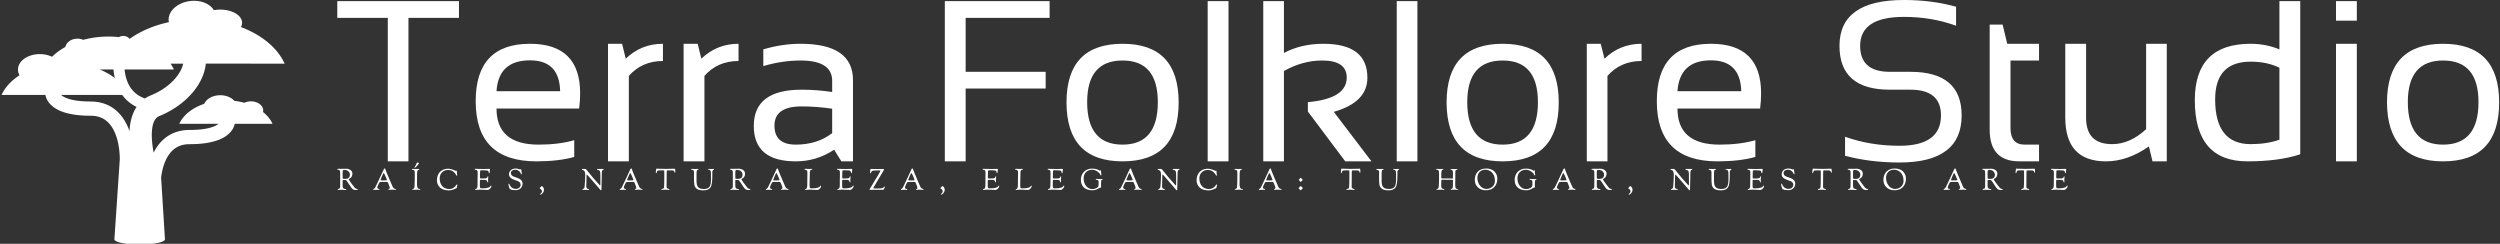 <svg data-v-423bf9ae="" xmlns="http://www.w3.org/2000/svg" viewBox="0 0 923 90" class="iconLeftSlogan"><rect x="0" y="0" width="923" height="90" fill="#333333" stroke="none"/><!----><!----><!----><g data-v-423bf9ae="" id="6c377ed8-d266-4aee-aa4c-737c2c9c3393" fill="white" transform="matrix(6.054,0,0,6.054,122.47,-17.134)"><path d="M0.34 2.90L7.76 2.90L7.76 3.92L4.68 3.92L4.68 12.67L3.42 12.67L3.42 3.92L0.34 3.92L0.34 2.90ZM12.09 5.50L12.09 5.50Q15.15 5.50 15.15 8.52L15.15 8.52Q15.15 8.96 15.09 9.45L15.09 9.45L10.05 9.45Q10.05 11.65 12.62 11.65L12.62 11.65Q13.84 11.65 14.79 11.38L14.79 11.38L14.79 12.40Q13.84 12.67 12.48 12.67L12.48 12.67Q8.78 12.67 8.78 9.00L8.78 9.00Q8.78 5.50 12.09 5.50ZM10.05 8.39L10.05 8.39L13.93 8.39Q13.89 6.51 12.09 6.51L12.09 6.51Q10.17 6.51 10.05 8.39ZM18.12 12.67L16.85 12.67L16.85 5.50L17.71 5.50L17.93 6.41Q18.87 5.50 20.20 5.50L20.20 5.50L20.20 6.55Q18.92 6.55 18.12 7.46L18.12 7.46L18.12 12.67ZM22.73 12.67L21.46 12.67L21.46 5.50L22.32 5.50L22.54 6.41Q23.49 5.50 24.81 5.50L24.81 5.50L24.81 6.55Q23.53 6.55 22.73 7.46L22.73 7.46L22.73 12.67ZM25.74 10.51L25.74 10.51Q25.74 8.30 28.65 8.30L28.65 8.30Q29.59 8.30 30.52 8.44L30.52 8.44L30.52 7.76Q30.52 6.52 28.59 6.52L28.59 6.52Q27.48 6.52 26.32 6.86L26.32 6.86L26.32 5.84Q27.48 5.50 28.59 5.50L28.59 5.50Q31.79 5.50 31.79 7.72L31.79 7.72L31.79 12.67L31.08 12.67L30.64 11.96Q29.57 12.67 28.30 12.67L28.30 12.67Q25.74 12.67 25.74 10.51ZM28.65 9.32L28.65 9.32Q27.00 9.32 27.00 10.49L27.00 10.49Q27.00 11.65 28.30 11.65L28.30 11.65Q29.61 11.65 30.52 10.95L30.52 10.95L30.52 9.46Q29.59 9.32 28.65 9.32ZM37.39 2.90L43.78 2.90L43.78 3.92L38.66 3.92L38.66 7.21L43.54 7.21L43.54 8.23L38.66 8.23L38.66 12.67L37.39 12.67L37.39 2.90ZM46.07 9.06Q46.07 11.65 48.23 11.65L48.23 11.65Q50.38 11.65 50.38 9.06L50.38 9.06Q50.38 6.52 48.23 6.52L48.23 6.52Q46.07 6.52 46.07 9.06L46.07 9.06ZM44.81 9.08L44.81 9.08Q44.81 5.50 48.23 5.50L48.23 5.50Q51.65 5.50 51.65 9.08L51.65 9.08Q51.65 12.67 48.23 12.67L48.23 12.67Q44.82 12.67 44.81 9.08ZM53.42 2.90L54.69 2.90L54.69 12.67L53.42 12.67L53.42 2.90ZM58.07 12.67L56.81 12.67L56.81 2.90L58.07 2.90L58.07 6.06Q59.12 5.50 60.48 5.50L60.48 5.50Q63.16 5.50 63.16 7.57L63.16 7.57Q63.16 9.07 61.11 9.65L61.11 9.65L63.41 12.67L61.81 12.67L59.53 9.63L59.53 9.06Q61.90 8.85 61.90 7.56L61.90 7.56Q61.90 6.52 60.40 6.52L60.40 6.52Q59.21 6.52 58.07 7.16L58.07 7.16L58.07 12.67ZM64.95 2.90L66.21 2.90L66.21 12.67L64.95 12.67L64.95 2.90ZM69.25 9.06Q69.25 11.65 71.41 11.65L71.41 11.65Q73.56 11.65 73.56 9.06L73.56 9.06Q73.56 6.52 71.41 6.52L71.41 6.52Q69.25 6.52 69.25 9.06L69.25 9.06ZM67.99 9.08L67.99 9.08Q67.99 5.50 71.41 5.50L71.41 5.50Q74.83 5.50 74.83 9.08L74.83 9.08Q74.83 12.67 71.41 12.67L71.41 12.67Q68.00 12.67 67.99 9.08ZM77.80 12.67L76.54 12.67L76.54 5.50L77.39 5.50L77.62 6.41Q78.56 5.50 79.88 5.50L79.88 5.50L79.88 6.55Q78.60 6.55 77.80 7.46L77.80 7.46L77.80 12.67ZM84.11 5.50L84.11 5.50Q87.17 5.50 87.17 8.52L87.17 8.52Q87.17 8.96 87.11 9.45L87.11 9.45L82.07 9.45Q82.07 11.65 84.64 11.65L84.64 11.65Q85.87 11.65 86.82 11.38L86.82 11.38L86.82 12.40Q85.87 12.67 84.51 12.67L84.51 12.67Q80.81 12.67 80.81 9.00L80.81 9.00Q80.81 5.50 84.11 5.50ZM82.07 8.39L82.07 8.39L85.96 8.39Q85.91 6.51 84.11 6.51L84.11 6.51Q82.20 6.51 82.07 8.39ZM92.29 12.33L92.29 12.33L92.29 11.17Q93.83 11.72 95.61 11.72L95.61 11.72Q98.14 11.72 98.14 9.87L98.14 9.87Q98.14 8.30 96.28 8.30L96.28 8.30L95.02 8.30Q91.95 8.30 91.95 5.63L91.95 5.63Q91.95 2.83 95.88 2.83L95.88 2.83Q97.59 2.83 99.06 3.24L99.06 3.24L99.06 4.40Q97.59 3.86 95.88 3.86L95.88 3.86Q93.21 3.86 93.21 5.63L93.21 5.63Q93.21 7.21 95.02 7.21L95.02 7.21L96.28 7.21Q99.40 7.21 99.40 9.87L99.40 9.87Q99.40 12.74 95.61 12.74L95.61 12.74Q93.83 12.74 92.29 12.33ZM101.11 10.74L101.11 4.33L101.90 4.33L102.18 5.50L104.12 5.50L104.12 6.52L102.38 6.52L102.38 10.64Q102.38 11.65 103.24 11.65L103.24 11.65L104.12 11.65L104.12 12.67L102.92 12.67Q101.11 12.67 101.11 10.74L101.11 10.74ZM110.65 5.50L111.91 5.50L111.91 12.67L111.04 12.67L110.82 11.76Q109.52 12.67 108.20 12.67L108.20 12.67Q105.72 12.67 105.72 10.00L105.72 10.00L105.72 5.50L106.99 5.50L106.99 10.02Q106.99 11.62 108.58 11.62L108.58 11.62Q109.66 11.62 110.65 10.71L110.65 10.71L110.65 5.50ZM118.78 11.35L118.78 6.96Q118.02 6.59 117.03 6.59L117.03 6.59Q114.86 6.59 114.86 8.89L114.86 8.89Q114.86 11.62 117.03 11.62L117.03 11.62Q118.02 11.62 118.78 11.35L118.78 11.35ZM120.05 2.90L120.05 12.24Q118.74 12.67 116.83 12.67L116.83 12.67Q113.62 12.67 113.62 8.94L113.62 8.94Q113.62 5.50 117.02 5.50L117.02 5.50Q117.95 5.50 118.78 5.84L118.78 5.84L118.78 2.90L120.05 2.90ZM122.23 5.50L123.50 5.50L123.50 12.67L122.23 12.67L122.23 5.50ZM122.23 2.90L123.50 2.90L123.50 4.09L122.23 4.09L122.23 2.90ZM126.61 9.06Q126.61 11.65 128.76 11.65L128.76 11.65Q130.92 11.65 130.92 9.06L130.92 9.06Q130.92 6.52 128.76 6.52L128.76 6.52Q126.61 6.52 126.61 9.06L126.61 9.06ZM125.34 9.08L125.34 9.08Q125.34 5.50 128.76 5.50L128.76 5.50Q132.18 5.50 132.18 9.08L132.18 9.08Q132.18 12.67 128.76 12.67L128.76 12.67Q125.36 12.67 125.34 9.08Z"></path></g><!----><g data-v-423bf9ae="" id="e1f32bff-a5a6-40fb-bb56-2d237b089d45" transform="matrix(1.054,0,0,1.054,-0.31,-8.45)" stroke="none" fill="white"><path d="M92.422 47.256c.042-.18.066-.366.066-.555 0-1.759-1.923-3.183-4.296-3.183-.857 0-1.654.187-2.325.507a23.485 23.485 0 00-3.477-.682c-1.048-1.185-2.872-1.969-4.947-1.969-2.636 0-4.868 1.265-5.617 3.009-4.149 1.408-7.342 3.932-8.726 6.997h13.774l-.007.006c-.992.803-3.626 2.15-10.126 2.15-4 0-7.329 1.349-9.897 4.011-1.134 1.176-2.026 2.524-2.73 3.934-.927-4.731-1.291-11.464 1.908-12.767 9.229-3.76 15.616-11.02 16.367-18.406H100c-2.484-5.501-8.046-10.083-15.315-12.812.268-.471.416-.976.416-1.501 0-2.548-3.419-4.613-7.637-4.613-.788 0-1.548.072-2.263.206-1.355-2.298-4.688-3.668-8.361-3.202-4.533.575-7.867 3.726-7.447 7.039.016.121.037.24.063.358-5.299 1.131-10.01 3.169-13.743 5.845a.611.611 0 01-.041-.01c-.445-.604-1.255-1.009-2.183-1.009-.569 0-1.092.154-1.516.41a35.266 35.266 0 00-3.696-.194c-3.123 0-6.105.408-8.841 1.147a5.063 5.063 0 00-2.015-.409c-2.122 0-3.883 1.254-4.231 2.901-1.788.988-3.362 2.147-4.671 3.442-1.222-.589-2.697-.934-4.287-.934-4.218 0-7.637 2.421-7.637 5.409 0 .708.194 1.384.544 2.004-2.893 1.861-5.088 4.22-6.287 6.877h15.355c.148.893.677 2.524 2.538 4.032 2.672 2.162 7.133 3.26 13.261 3.26 2.625 0 4.687.81 6.302 2.478 4.16 4.297 3.938 12.68 3.936 12.76l.013.001-1.895 28.043h.004l-.001.005c0 1.006 3.964 1.822 8.854 1.822 4.889 0 8.853-.816 8.853-1.822l-.001-.005h.001l-1.346-21.651c.362-2.825 1.3-6.695 3.715-9.189 1.615-1.668 3.677-2.479 6.303-2.479 6.127 0 10.588-1.096 13.259-3.26 1.76-1.424 2.33-2.959 2.511-3.877h13.243c-.695-1.534-1.843-2.932-3.335-4.124zM40.499 35.335c-1.527-1.16-3.301-2.167-5.266-2.98h4.82c.087 1.043.236 2.037.446 2.98zm6.172 13.102c-.568 1.612-.906 3.462-1.012 5.522-.792-2.259-1.979-4.53-3.758-6.374-2.568-2.662-5.897-4.012-9.896-4.012-5.521 0-8.261-.964-9.588-1.773a4.533 4.533 0 01-.723-.536H43.09c.425.583.891 1.127 1.401 1.634a13.622 13.622 0 003.65 2.579 13.147 13.147 0 00-1.47 2.96zm4.4-5.921c-1.246-.431-2.644-1.15-3.859-2.356-1.852-1.84-2.951-4.458-3.282-7.804h17.267a13.442 13.442 0 00-1.154-2.046h4.414c-.352 1.653-1.274 3.41-2.688 5.078-2.127 2.512-5.138 4.608-8.707 6.062-.71.288-1.374.647-1.991 1.066z"></path></g><!----><g data-v-423bf9ae="" id="918bb37b-b729-4d42-be8c-a966218ac998" fill="white" transform="matrix(0.777,0,0,0.777,124.311,59.627)"><path d="M0.28 3.70L0.28 3.70Q0.28 3.47 0.69 3.47L0.69 3.47L3.01 3.47Q3.33 3.47 3.75 3.45Q4.17 3.43 4.41 3.43L4.41 3.43Q5.67 3.43 6.57 4.07Q7.46 4.70 7.46 5.78L7.46 5.78Q7.46 6.50 7.19 7.03Q6.92 7.57 6.59 7.81Q6.26 8.05 5.99 8.22Q5.71 8.40 5.71 8.46L5.71 8.46Q5.71 8.62 6.89 10.27Q8.06 11.91 8.50 12.38L8.50 12.38Q9.03 13.03 9.79 13.03L9.79 13.03Q9.98 13.03 9.98 13.20L9.98 13.20Q9.98 13.41 9.81 13.48Q9.65 13.55 8.95 13.55L8.95 13.55Q8.29 13.55 7.74 13.23L7.74 13.23Q7.04 12.82 5.38 10.09L5.38 10.09Q5.28 9.94 5.24 9.87L5.24 9.87Q4.56 8.78 4.20 8.78L4.20 8.78L3.91 8.78L3.05 8.78Q2.88 8.78 2.85 8.92Q2.81 9.06 2.81 9.77L2.81 9.77Q2.81 10.44 2.81 10.88Q2.81 11.31 2.82 11.43Q2.83 11.55 2.83 11.63Q2.83 11.70 2.83 11.75L2.83 11.75Q2.83 12.32 3.09 12.63Q3.36 12.95 3.69 13.00Q4.02 13.05 4.28 13.11Q4.55 13.17 4.55 13.31L4.55 13.31Q4.55 13.54 4.30 13.54L4.30 13.54Q4.28 13.54 3.33 13.49Q2.38 13.44 2.30 13.44L2.30 13.44Q1.89 13.44 1.33 13.47Q0.77 13.50 0.76 13.50L0.76 13.50Q0.46 13.50 0.46 13.27L0.46 13.27Q0.46 13.12 0.64 13.05Q0.83 12.99 1.05 12.96Q1.27 12.94 1.46 12.66Q1.64 12.38 1.64 11.86L1.64 11.86Q1.64 11.49 1.65 9.90Q1.65 8.30 1.65 7.45L1.65 7.45Q1.65 6.58 1.65 5.86Q1.64 5.14 1.64 5.08L1.64 5.08Q1.64 4.56 1.43 4.29Q1.22 4.02 0.96 3.98Q0.70 3.95 0.49 3.89Q0.28 3.84 0.28 3.70ZM2.81 5.54L2.81 5.94Q2.81 7.38 2.83 7.72Q2.84 8.06 2.93 8.12L2.93 8.12Q3.14 8.25 3.53 8.25L3.53 8.25L3.67 8.25L4.07 8.25Q5.26 8.25 5.78 7.70Q6.29 7.15 6.29 6.30L6.29 6.30Q6.29 5.43 5.61 4.72Q4.93 4.00 3.56 4.00L3.56 4.00Q3.04 4.00 2.93 4.28Q2.81 4.55 2.81 5.54L2.81 5.54ZM17.33 13.33L17.33 13.33Q17.33 13.13 17.54 13.06L17.54 13.06Q17.99 12.89 18.33 12.31Q18.66 11.73 19.99 8.83L19.99 8.83Q21.36 5.87 22.41 3.63L22.41 3.63Q22.51 3.42 22.59 3.36Q22.67 3.30 22.83 3.30L22.83 3.30Q22.96 3.30 23.00 3.36Q23.04 3.42 23.18 3.82L23.18 3.82Q23.27 4.06 23.33 4.23Q23.39 4.40 23.53 4.77Q23.67 5.15 23.84 5.56L23.84 5.56Q24.29 6.66 25.39 9.22Q26.49 11.77 26.59 11.98L26.59 11.98Q26.82 12.46 27.12 12.71Q27.41 12.95 27.63 12.97Q27.85 12.99 27.99 13.04Q28.14 13.09 28.14 13.26L28.14 13.26Q28.14 13.47 27.76 13.47L27.76 13.47Q27.61 13.47 27.16 13.43Q26.71 13.38 26.50 13.38L26.50 13.38Q26.24 13.38 25.82 13.41Q25.40 13.44 25.20 13.44L25.20 13.44Q24.77 13.44 24.65 13.40Q24.53 13.37 24.53 13.24L24.53 13.24Q24.53 13.15 24.64 13.08Q24.75 13.02 24.88 13.00Q25.00 12.98 25.12 12.87Q25.23 12.77 25.23 12.59L25.23 12.59Q25.23 12.28 24.88 11.33Q24.53 10.37 24.29 9.93L24.29 9.93Q24.16 9.69 23.72 9.69L23.72 9.69Q23.65 9.69 23.10 9.70Q22.55 9.72 22.02 9.72L22.02 9.72L21.28 9.72Q20.65 9.72 20.49 9.79Q20.33 9.86 20.20 10.12L20.20 10.12Q20.12 10.30 19.92 10.70Q19.73 11.10 19.66 11.26Q19.59 11.41 19.48 11.65Q19.38 11.90 19.34 12.05Q19.31 12.19 19.31 12.31L19.31 12.31Q19.31 12.63 19.47 12.80Q19.63 12.96 19.82 12.98Q20.02 13.01 20.18 13.06Q20.34 13.12 20.34 13.26L20.34 13.26Q20.34 13.36 20.30 13.40Q20.26 13.45 20.10 13.45L20.10 13.45Q20.02 13.45 19.62 13.45Q19.22 13.44 18.94 13.44L18.94 13.44Q18.63 13.44 18.25 13.47Q17.86 13.50 17.74 13.50L17.74 13.50Q17.33 13.50 17.33 13.33ZM20.85 8.71L20.85 8.71Q20.85 8.89 20.97 8.93Q21.10 8.97 21.56 8.97L21.56 8.97L21.99 8.97L23.32 8.96Q23.87 8.96 23.87 8.74L23.87 8.74Q23.87 8.55 23.18 7.01Q22.50 5.46 22.32 5.46L22.32 5.46Q22.19 5.46 21.52 7.01Q20.85 8.55 20.85 8.71ZM36.97 2.87L36.97 2.87Q36.97 2.80 37.07 2.65Q37.17 2.51 37.44 2.00Q37.72 1.50 38.02 0.74L38.02 0.74Q38.14 0.48 38.32 0.48L38.32 0.48Q38.47 0.48 38.76 0.57Q39.05 0.66 39.05 0.84L39.05 0.84Q39.05 1.16 37.69 2.59L37.69 2.59Q37.28 3.02 37.14 3.02L37.14 3.02Q36.97 3.02 36.97 2.87ZM35.70 3.71L35.70 3.71Q35.70 3.50 36.09 3.50L36.09 3.50Q36.23 3.50 36.74 3.53Q37.24 3.56 37.67 3.56L37.67 3.56Q37.94 3.56 38.19 3.54Q38.43 3.53 38.91 3.53L38.91 3.53Q39.28 3.53 39.28 3.72L39.28 3.72Q39.28 3.84 38.64 4.10L38.64 4.10Q38.19 4.28 38.19 5.71L38.19 5.71Q38.19 7.60 38.17 9.05Q38.15 10.50 38.15 10.89L38.15 10.89Q38.15 12.07 38.50 12.59L38.50 12.59Q38.81 13.02 39.17 13.02L39.17 13.02Q39.20 13.02 39.31 13.03Q39.42 13.03 39.45 13.03L39.45 13.03Q39.55 13.03 39.65 13.08Q39.75 13.13 39.75 13.19L39.75 13.19Q39.75 13.34 39.67 13.39Q39.59 13.44 39.40 13.44L39.40 13.44Q38.98 13.44 38.62 13.41Q38.26 13.38 38.07 13.38L38.07 13.38Q37.67 13.38 37.21 13.42Q36.75 13.45 36.53 13.45L36.53 13.45Q35.90 13.45 35.90 13.24L35.90 13.24Q35.90 13.12 36.03 13.07Q36.16 13.02 36.33 13.00Q36.50 12.98 36.68 12.82Q36.86 12.66 36.93 12.35L36.93 12.35Q36.96 12.25 37.02 10.76Q37.09 9.27 37.09 8.61L37.09 8.61L37.09 7.81Q37.09 7.63 37.09 7.12Q37.10 6.61 37.10 6.30L37.10 6.30L37.10 5.66Q37.10 5.04 37.04 4.63L37.04 4.63Q37.00 4.30 36.67 4.12Q36.34 3.93 35.99 3.92L35.99 3.92Q35.70 3.91 35.70 3.71ZM47.63 8.90L47.63 8.90Q47.63 7.38 48.22 6.16Q48.80 4.94 50.03 4.19Q51.25 3.44 52.93 3.44L52.93 3.44Q53.79 3.44 54.66 3.70Q55.52 3.95 56.04 4.20L56.04 4.20L56.56 4.47Q56.60 4.47 56.70 4.40Q56.80 4.33 56.85 4.33L56.85 4.33Q56.92 4.33 56.99 4.38Q57.06 4.44 57.06 4.55L57.06 4.55Q57.08 4.96 57.13 5.41Q57.18 5.87 57.22 6.16Q57.26 6.45 57.26 6.51L57.26 6.51Q57.26 6.76 57.09 6.76L57.09 6.76Q56.97 6.76 56.85 6.57L56.85 6.57Q55.50 4.02 52.93 4.02L52.93 4.02Q51.18 4.02 50.06 5.14Q48.94 6.26 48.94 8.06L48.94 8.06Q48.94 9.06 49.20 9.93Q49.46 10.79 49.99 11.51Q50.51 12.24 51.44 12.66Q52.36 13.08 53.59 13.08L53.59 13.08Q55.61 13.08 56.98 10.98L56.98 10.98Q57.04 10.88 57.19 10.88L57.19 10.88Q57.32 10.88 57.32 11.07L57.32 11.07Q57.32 11.23 57.27 11.49Q57.22 11.75 57.15 12.06Q57.08 12.38 57.06 12.45L57.06 12.45Q57.04 12.60 56.84 12.70L56.84 12.70Q56.08 13.06 55.66 13.24Q55.23 13.43 54.57 13.57Q53.91 13.72 53.23 13.72L53.23 13.72Q52.01 13.72 51.03 13.43Q50.05 13.13 49.43 12.66Q48.80 12.18 48.38 11.54Q47.96 10.91 47.80 10.25Q47.63 9.60 47.63 8.90ZM65.59 3.65L65.59 3.65Q65.59 3.46 65.98 3.46L65.98 3.46Q66.04 3.46 66.16 3.47Q66.29 3.49 66.36 3.49L66.36 3.49Q66.40 3.49 67.68 3.52Q68.95 3.56 69.78 3.56L69.78 3.56Q70.07 3.56 71.23 3.53Q72.38 3.50 72.58 3.50L72.58 3.50Q72.84 3.50 72.84 3.82L72.84 3.82Q72.84 3.91 72.76 4.38Q72.67 4.84 72.67 5.25L72.67 5.25Q72.67 5.38 72.60 5.47Q72.53 5.56 72.45 5.56L72.45 5.56Q72.24 5.56 72.24 5.26L72.24 5.26Q72.24 4.89 72.00 4.58Q71.76 4.27 71.41 4.26L71.41 4.26Q70.15 4.16 69.48 4.16L69.48 4.16L69.12 4.16Q68.39 4.16 68.27 4.26Q68.15 4.37 68.12 5.01L68.12 5.01Q68.07 6.02 68.07 7.35L68.07 7.35Q68.07 8.05 68.33 8.06L68.33 8.06L68.68 8.06L69.27 8.06L69.71 8.06Q70.55 8.06 70.83 8.01Q71.11 7.95 71.33 7.80L71.33 7.80Q71.60 7.62 71.65 7.28L71.65 7.28Q71.69 7.04 71.85 7.04L71.85 7.04Q71.97 7.04 72.00 7.08Q72.03 7.13 72.03 7.27L72.03 7.27Q72.03 7.36 71.97 7.91Q71.92 8.46 71.92 8.74L71.92 8.74Q71.92 9.00 71.94 9.24Q71.96 9.48 71.96 9.59L71.96 9.59Q71.96 9.94 71.86 9.94L71.86 9.94Q71.65 9.94 71.55 9.60L71.55 9.60Q71.36 9.02 71.20 8.92L71.20 8.92Q70.91 8.72 69.86 8.72L69.86 8.72Q69.44 8.72 69.18 8.72Q68.92 8.72 68.84 8.71Q68.77 8.71 68.72 8.71Q68.67 8.71 68.63 8.71L68.63 8.71Q68.05 8.71 68.05 8.97L68.05 8.97Q68.05 9.38 68.04 9.99Q68.03 10.60 68.03 10.99L68.03 10.99L68.03 11.55Q68.03 12.56 68.36 12.66L68.36 12.66Q68.71 12.77 68.96 12.77L68.96 12.77Q70.01 12.77 70.81 12.67Q71.60 12.57 72.00 12.42Q72.39 12.28 72.66 12.10Q72.93 11.93 73.00 11.78Q73.08 11.63 73.16 11.54Q73.23 11.44 73.32 11.44L73.32 11.44Q73.49 11.44 73.49 11.68L73.49 11.68Q73.49 12.28 72.88 12.89Q72.28 13.51 71.83 13.51L71.83 13.51Q70.83 13.51 69.56 13.44Q68.29 13.37 67.98 13.37L67.98 13.37Q67.59 13.37 67.00 13.43Q66.42 13.50 66.08 13.50L66.08 13.50Q65.79 13.50 65.79 13.36L65.79 13.36Q65.79 13.23 65.79 13.19Q65.79 13.15 65.83 13.12Q65.87 13.09 65.92 13.08Q65.97 13.08 66.10 13.03Q66.23 12.99 66.39 12.92L66.39 12.92Q66.72 12.75 66.83 12.26Q66.93 11.77 66.93 10.21L66.93 10.21L66.93 8.47Q66.93 8.09 66.95 7.29Q66.98 6.50 66.98 6.05L66.98 6.05Q66.98 5.67 66.95 4.77L66.95 4.77Q66.93 4.37 66.60 4.14Q66.26 3.92 65.81 3.91L65.81 3.91Q65.59 3.91 65.59 3.65ZM81.59 10.82L81.59 10.82Q81.59 10.53 81.79 10.53L81.79 10.53Q81.97 10.53 82.01 10.67L82.01 10.67Q82.15 11.00 82.27 11.25Q82.39 11.49 82.66 11.85Q82.92 12.21 83.23 12.44Q83.54 12.67 84.02 12.84Q84.50 13.01 85.08 13.01L85.08 13.01Q86.13 13.01 86.77 12.45Q87.40 11.90 87.40 11.00L87.40 11.00Q87.40 10.35 86.97 9.90Q86.53 9.46 85.97 9.27Q85.41 9.09 84.55 8.77Q83.69 8.46 83.15 8.13L83.15 8.13Q81.87 7.38 81.87 6.08L81.87 6.08Q81.87 4.83 82.78 4.08Q83.68 3.33 85.12 3.33L85.12 3.33Q85.65 3.33 86.39 3.56Q87.12 3.79 87.14 3.79L87.14 3.79Q87.18 3.79 87.29 3.74Q87.40 3.68 87.46 3.68L87.46 3.68Q87.64 3.68 87.67 3.79L87.67 3.79Q87.96 5.49 87.96 5.70L87.96 5.70Q87.96 6.09 87.77 6.09L87.77 6.09Q87.64 6.09 87.57 5.89L87.57 5.89Q87.40 5.49 87.24 5.24Q87.08 4.98 87.01 4.91Q86.94 4.84 86.65 4.58L86.65 4.58Q85.89 3.91 84.81 3.91L84.81 3.91Q83.94 3.91 83.36 4.33Q82.77 4.75 82.77 5.46L82.77 5.46Q82.77 6.09 83.11 6.50Q83.45 6.90 84.03 7.13Q84.60 7.35 85.23 7.55Q85.86 7.74 86.57 8.09Q87.28 8.44 87.74 8.93L87.74 8.93Q88.30 9.53 88.30 10.43L88.30 10.43Q88.30 11.90 87.36 12.76Q86.42 13.62 85.04 13.62L85.04 13.62Q84.07 13.62 83.48 13.52Q82.89 13.41 82.28 13.09L82.28 13.09Q82.10 12.98 81.84 12.00Q81.59 11.02 81.59 10.82ZM96.49 12.68L96.49 12.68Q96.49 12.61 96.53 12.54Q96.57 12.47 96.62 12.42Q96.67 12.38 96.77 12.29Q96.87 12.19 96.92 12.14L96.92 12.14Q96.96 12.10 97.03 12.00Q97.10 11.90 97.16 11.84Q97.22 11.79 97.31 11.74Q97.40 11.69 97.51 11.69L97.51 11.69Q97.58 11.69 97.79 11.86Q98 12.03 98.24 12.46Q98.48 12.89 98.48 13.44L98.48 13.44Q98.48 14.32 97.85 15.04Q97.23 15.76 96.85 15.76L96.85 15.76Q96.64 15.76 96.64 15.58L96.64 15.58Q96.64 15.48 96.78 15.36Q96.91 15.23 97.08 15.10Q97.24 14.97 97.38 14.71Q97.51 14.45 97.51 14.11L97.51 14.11Q97.51 13.83 97.38 13.62Q97.26 13.40 97.15 13.31Q97.05 13.22 96.73 12.98L96.73 12.98Q96.54 12.85 96.52 12.82Q96.49 12.78 96.49 12.68ZM116.49 3.77L116.49 3.77Q116.49 3.68 116.59 3.60Q116.69 3.53 116.84 3.53L116.84 3.53Q116.93 3.53 117.12 3.54Q117.32 3.54 117.38 3.54L117.38 3.54Q117.59 3.54 117.77 3.53Q117.95 3.51 118.06 3.51L118.06 3.51Q118.19 3.51 118.36 3.59Q118.52 3.67 118.55 3.75L118.55 3.75Q118.58 3.79 118.71 3.94Q118.83 4.09 119.04 4.33Q119.25 4.56 119.42 4.79L119.42 4.79Q121.32 7.27 124.52 10.77L124.52 10.77Q124.60 10.86 124.72 10.99Q124.84 11.12 124.89 11.18Q124.94 11.24 124.99 11.30Q125.05 11.35 125.08 11.38Q125.12 11.40 125.15 11.40L125.15 11.40Q125.29 11.40 125.29 10.53L125.29 10.53L125.29 8.89Q125.29 7.95 125.28 7.31Q125.27 6.66 125.27 6.38Q125.26 6.09 125.26 6.02L125.26 6.02L125.26 5.92Q125.26 5.45 125.19 5.11Q125.13 4.77 125.05 4.59Q124.96 4.41 124.80 4.28Q124.64 4.16 124.53 4.12Q124.42 4.09 124.21 4.05Q124.00 4.00 123.91 3.98L123.91 3.98Q123.63 3.89 123.63 3.74L123.63 3.74Q123.63 3.53 123.90 3.53L123.90 3.53Q123.98 3.53 124.57 3.54Q125.16 3.54 125.23 3.54L125.23 3.54Q125.57 3.54 125.98 3.53Q126.39 3.51 126.49 3.51L126.49 3.51Q126.73 3.51 126.82 3.56Q126.91 3.61 126.91 3.75L126.91 3.75Q126.91 3.81 126.83 3.86Q126.76 3.91 126.67 3.94Q126.59 3.98 126.50 4.00L126.50 4.00L126.42 4.03Q125.96 4.28 125.96 5.61L125.96 5.61L125.96 6.15Q125.96 7.21 125.88 9.83Q125.80 12.46 125.80 13.08L125.80 13.08L125.80 13.36Q125.80 13.68 125.61 13.68L125.61 13.68Q125.48 13.68 125.38 13.58L125.38 13.58Q120.74 8.19 119.83 7.17Q118.93 6.16 118.83 6.16L118.83 6.16Q118.69 6.16 118.69 7.11L118.69 7.11Q118.69 8.44 118.64 9.97Q118.58 11.51 118.58 11.65L118.58 11.65Q118.58 12.28 118.80 12.61Q119.01 12.94 119.27 12.98Q119.52 13.02 119.73 13.07Q119.95 13.12 119.95 13.26L119.95 13.26Q119.95 13.41 119.90 13.45Q119.85 13.50 119.73 13.50L119.73 13.50Q119.63 13.50 119.29 13.48Q118.94 13.47 118.23 13.47L118.23 13.47Q118.10 13.47 117.71 13.48Q117.32 13.50 117.04 13.50L117.04 13.50Q116.73 13.50 116.73 13.27L116.73 13.27Q116.73 13.15 116.91 13.11Q117.10 13.08 117.36 12.89Q117.63 12.71 117.77 12.21L117.77 12.21Q117.85 11.89 117.98 9.60Q118.10 7.32 118.10 6.45L118.10 6.45Q118.10 5.25 117.77 4.65Q117.43 4.06 116.68 3.98L116.68 3.98Q116.49 3.96 116.49 3.77ZM134.47 13.33L134.47 13.33Q134.47 13.13 134.68 13.06L134.68 13.06Q135.13 12.89 135.46 12.31Q135.80 11.73 137.13 8.83L137.13 8.83Q138.50 5.87 139.55 3.63L139.55 3.63Q139.65 3.42 139.73 3.36Q139.80 3.30 139.97 3.30L139.97 3.30Q140.10 3.30 140.14 3.36Q140.18 3.42 140.32 3.82L140.32 3.82Q140.41 4.06 140.47 4.23Q140.53 4.40 140.67 4.77Q140.81 5.15 140.98 5.56L140.98 5.56Q141.43 6.66 142.53 9.22Q143.63 11.77 143.72 11.98L143.72 11.98Q143.96 12.46 144.26 12.71Q144.55 12.95 144.77 12.97Q144.98 12.99 145.13 13.04Q145.28 13.09 145.28 13.26L145.28 13.26Q145.28 13.47 144.90 13.47L144.90 13.47Q144.75 13.47 144.30 13.43Q143.85 13.38 143.64 13.38L143.64 13.38Q143.37 13.38 142.95 13.41Q142.53 13.44 142.34 13.44L142.34 13.44Q141.90 13.44 141.78 13.40Q141.67 13.37 141.67 13.24L141.67 13.24Q141.67 13.15 141.78 13.08Q141.89 13.02 142.02 13.00Q142.14 12.98 142.25 12.87Q142.37 12.77 142.37 12.59L142.37 12.59Q142.37 12.28 142.02 11.33Q141.67 10.37 141.43 9.93L141.43 9.93Q141.30 9.69 140.85 9.69L140.85 9.69Q140.78 9.69 140.24 9.70Q139.69 9.72 139.16 9.72L139.16 9.72L138.42 9.72Q137.79 9.72 137.63 9.79Q137.47 9.86 137.34 10.12L137.34 10.12Q137.26 10.30 137.06 10.70Q136.86 11.10 136.79 11.26Q136.72 11.41 136.62 11.65Q136.51 11.90 136.48 12.05Q136.44 12.19 136.44 12.31L136.44 12.31Q136.44 12.63 136.60 12.80Q136.77 12.96 136.96 12.98Q137.16 13.01 137.32 13.06Q137.48 13.12 137.48 13.26L137.48 13.26Q137.48 13.36 137.44 13.40Q137.40 13.45 137.24 13.45L137.24 13.45Q137.16 13.45 136.76 13.45Q136.36 13.44 136.08 13.44L136.08 13.44Q135.77 13.44 135.39 13.47Q135.00 13.50 134.88 13.50L134.88 13.50Q134.47 13.50 134.47 13.33ZM137.98 8.71L137.98 8.71Q137.98 8.89 138.11 8.93Q138.24 8.97 138.70 8.97L138.70 8.97L139.13 8.97L140.46 8.96Q141.01 8.96 141.01 8.74L141.01 8.74Q141.01 8.55 140.32 7.01Q139.64 5.46 139.45 5.46L139.45 5.46Q139.33 5.46 138.66 7.01Q137.98 8.55 137.98 8.71ZM151.61 5.32L151.61 5.32Q151.61 4.76 151.75 3.88L151.75 3.88Q151.75 3.85 151.75 3.78Q151.76 3.71 151.77 3.69Q151.77 3.67 151.78 3.62Q151.79 3.57 151.80 3.55Q151.82 3.53 151.84 3.49Q151.86 3.46 151.89 3.44Q151.91 3.43 151.96 3.42Q152.00 3.40 152.05 3.39Q152.11 3.39 152.18 3.39L152.18 3.39Q152.40 3.39 153.36 3.44Q154.32 3.50 156.13 3.50L156.13 3.50Q159.21 3.50 160.44 3.43L160.44 3.43Q160.45 3.43 160.49 3.42Q160.52 3.42 160.54 3.42L160.54 3.42Q160.69 3.42 160.75 3.50Q160.80 3.58 160.80 3.65L160.80 3.65Q160.80 3.75 160.85 4.24Q160.89 4.73 160.89 4.79L160.89 4.79Q160.89 5.14 160.85 5.23Q160.80 5.32 160.66 5.32L160.66 5.32Q160.55 5.32 160.51 5.15L160.51 5.15Q160.40 4.75 160.31 4.60Q160.23 4.45 159.95 4.34Q159.67 4.23 159.10 4.23L159.10 4.23L157.28 4.23Q156.94 4.23 156.86 4.36Q156.79 4.49 156.79 5.12L156.79 5.12L156.79 5.81Q156.79 7.69 156.76 9.11Q156.74 10.54 156.74 10.93L156.74 10.93Q156.74 11.13 156.74 11.43Q156.73 11.73 156.73 11.84L156.73 11.84Q156.73 12.45 156.93 12.64L156.93 12.64Q157.11 12.81 157.33 12.90Q157.56 12.99 157.72 13.01Q157.88 13.02 157.99 13.08Q158.10 13.13 158.10 13.26L158.10 13.26Q158.10 13.41 158.03 13.45Q157.96 13.50 157.77 13.50L157.77 13.50Q157.60 13.50 157.02 13.44Q156.45 13.38 156.21 13.38L156.21 13.38Q156.04 13.38 155.53 13.43Q155.02 13.48 154.78 13.48L154.78 13.48Q154.27 13.48 154.27 13.26L154.27 13.26Q154.27 13.12 154.35 13.07Q154.43 13.02 154.68 12.98Q154.92 12.95 154.99 12.94L154.99 12.94Q155.47 12.82 155.53 12.38L155.53 12.38Q155.67 11.14 155.67 7.08L155.67 7.08L155.65 4.58Q155.65 4.31 155.50 4.25Q155.34 4.19 154.59 4.19L154.59 4.19Q153.61 4.19 153.11 4.24Q152.61 4.30 152.53 4.35Q152.45 4.40 152.33 4.54L152.33 4.54Q152.21 4.70 152.13 4.91Q152.05 5.11 152.03 5.24Q152.01 5.38 151.95 5.47Q151.89 5.56 151.76 5.56L151.76 5.56Q151.61 5.56 151.61 5.32ZM168.45 3.68L168.45 3.68Q168.45 3.61 168.46 3.58Q168.48 3.56 168.55 3.53Q168.62 3.50 168.77 3.50Q168.92 3.50 169.41 3.53Q169.90 3.56 170.35 3.56L170.35 3.56Q170.63 3.56 170.86 3.54Q171.09 3.53 171.67 3.53L171.67 3.53Q171.96 3.53 171.96 3.72L171.96 3.72Q171.96 3.85 171.86 3.88Q171.77 3.91 171.62 3.92Q171.47 3.93 171.33 4.02Q171.18 4.10 171.08 4.43Q170.98 4.76 170.98 5.32L170.98 5.32L170.98 5.71Q170.98 6.37 170.97 7.37Q170.97 8.37 170.97 8.74L170.97 8.74Q170.97 9.17 170.97 9.39Q170.98 9.62 171.01 10.04Q171.04 10.47 171.09 10.72Q171.14 10.96 171.25 11.32Q171.36 11.68 171.52 11.89Q171.68 12.10 171.93 12.35Q172.17 12.60 172.49 12.73Q172.82 12.87 173.25 12.96Q173.68 13.05 174.22 13.05L174.22 13.05Q174.66 13.05 174.92 13.03Q175.17 13.02 175.61 12.94Q176.05 12.87 176.31 12.72Q176.57 12.57 176.90 12.27Q177.23 11.97 177.41 11.54Q177.59 11.10 177.72 10.43Q177.84 9.76 177.84 8.90L177.84 8.90Q177.84 7.49 177.84 6.75Q177.83 6.01 177.83 5.94L177.83 5.94Q177.83 5.45 177.81 5.17Q177.79 4.89 177.67 4.55Q177.55 4.21 177.32 4.06L177.32 4.06Q177.18 3.96 176.96 3.93Q176.74 3.89 176.60 3.87Q176.46 3.85 176.46 3.75L176.46 3.75Q176.46 3.53 176.74 3.53L176.74 3.53Q176.82 3.53 177.28 3.54Q177.74 3.56 177.81 3.56L177.81 3.56Q178.15 3.56 178.53 3.54Q178.91 3.51 179.00 3.51L179.00 3.51Q179.30 3.51 179.30 3.70L179.30 3.70Q179.30 3.81 179.00 3.98Q178.70 4.16 178.63 4.30L178.63 4.30Q178.47 4.59 178.47 5.22L178.47 5.22Q178.47 5.32 178.48 5.62Q178.49 5.92 178.49 6.16L178.49 6.16Q178.49 8.85 178.26 10.28Q178.04 11.70 177.58 12.36Q177.13 13.01 176.22 13.40L176.22 13.40Q175.48 13.71 174.22 13.71L174.22 13.71Q171.88 13.71 170.90 12.81L170.90 12.81Q170.13 12.10 169.95 11.09Q169.76 10.09 169.76 7.64L169.76 7.64L169.76 7.41Q169.76 6.86 169.78 6.20Q169.79 5.54 169.79 5.39L169.79 5.39Q169.79 4.62 169.61 4.33Q169.43 4.05 168.76 3.95L168.76 3.95Q168.45 3.91 168.45 3.68ZM186.86 3.70L186.86 3.70Q186.86 3.47 187.26 3.47L187.26 3.47L189.59 3.47Q189.91 3.47 190.33 3.45Q190.75 3.43 190.99 3.43L190.99 3.43Q192.25 3.43 193.14 4.07Q194.04 4.70 194.04 5.78L194.04 5.78Q194.04 6.50 193.77 7.03Q193.49 7.57 193.16 7.81Q192.84 8.05 192.56 8.22Q192.29 8.40 192.29 8.46L192.29 8.46Q192.29 8.62 193.47 10.27Q194.64 11.91 195.08 12.38L195.08 12.38Q195.61 13.03 196.36 13.03L196.36 13.03Q196.56 13.03 196.56 13.20L196.56 13.20Q196.56 13.41 196.39 13.48Q196.22 13.55 195.52 13.55L195.52 13.55Q194.87 13.55 194.32 13.23L194.32 13.23Q193.62 12.82 191.95 10.09L191.95 10.09Q191.86 9.94 191.81 9.87L191.81 9.87Q191.14 8.78 190.78 8.78L190.78 8.78L190.48 8.78L189.63 8.78Q189.46 8.78 189.43 8.92Q189.39 9.06 189.39 9.77L189.39 9.77Q189.39 10.44 189.39 10.88Q189.39 11.31 189.40 11.43Q189.41 11.55 189.41 11.63Q189.41 11.70 189.41 11.75L189.41 11.75Q189.41 12.32 189.67 12.63Q189.94 12.95 190.27 13.00Q190.60 13.05 190.86 13.11Q191.13 13.17 191.13 13.31L191.13 13.31Q191.13 13.54 190.88 13.54L190.88 13.54Q190.86 13.54 189.91 13.49Q188.96 13.44 188.87 13.44L188.87 13.44Q188.47 13.44 187.91 13.47Q187.35 13.50 187.33 13.50L187.33 13.50Q187.04 13.50 187.04 13.27L187.04 13.27Q187.04 13.12 187.22 13.05Q187.40 12.99 187.63 12.96Q187.85 12.94 188.03 12.66Q188.22 12.38 188.22 11.86L188.22 11.86Q188.22 11.49 188.22 9.90Q188.23 8.30 188.23 7.45L188.23 7.45Q188.23 6.58 188.22 5.86Q188.22 5.14 188.22 5.08L188.22 5.08Q188.22 4.56 188.01 4.29Q187.80 4.02 187.54 3.98Q187.28 3.95 187.07 3.89Q186.86 3.84 186.86 3.70ZM189.39 5.54L189.39 5.94Q189.39 7.38 189.41 7.72Q189.42 8.06 189.50 8.12L189.50 8.12Q189.71 8.25 190.11 8.25L190.11 8.25L190.25 8.25L190.65 8.25Q191.84 8.25 192.35 7.70Q192.86 7.15 192.86 6.30L192.86 6.30Q192.86 5.43 192.19 4.72Q191.51 4.00 190.13 4.00L190.13 4.00Q189.62 4.00 189.50 4.28Q189.39 4.55 189.39 5.54L189.39 5.54ZM203.91 13.33L203.91 13.33Q203.91 13.13 204.12 13.06L204.12 13.06Q204.57 12.89 204.90 12.31Q205.24 11.73 206.57 8.83L206.57 8.83Q207.94 5.87 208.99 3.63L208.99 3.63Q209.09 3.42 209.17 3.36Q209.24 3.30 209.41 3.30L209.41 3.30Q209.54 3.30 209.58 3.36Q209.62 3.42 209.76 3.82L209.76 3.82Q209.85 4.06 209.91 4.23Q209.97 4.40 210.11 4.77Q210.25 5.15 210.42 5.56L210.42 5.56Q210.87 6.66 211.97 9.22Q213.07 11.77 213.16 11.98L213.16 11.98Q213.40 12.46 213.70 12.71Q213.99 12.95 214.21 12.97Q214.42 12.99 214.57 13.04Q214.72 13.09 214.72 13.26L214.72 13.26Q214.72 13.47 214.34 13.47L214.34 13.47Q214.19 13.47 213.74 13.43Q213.29 13.38 213.08 13.38L213.08 13.38Q212.81 13.38 212.39 13.41Q211.97 13.44 211.78 13.44L211.78 13.44Q211.34 13.44 211.22 13.40Q211.11 13.37 211.11 13.24L211.11 13.24Q211.11 13.15 211.22 13.08Q211.33 13.02 211.46 13.00Q211.58 12.98 211.69 12.87Q211.81 12.77 211.81 12.59L211.81 12.59Q211.81 12.28 211.46 11.33Q211.11 10.37 210.87 9.93L210.87 9.93Q210.74 9.69 210.29 9.69L210.29 9.69Q210.22 9.69 209.68 9.70Q209.13 9.72 208.60 9.72L208.60 9.72L207.86 9.72Q207.23 9.72 207.07 9.79Q206.91 9.86 206.78 10.12L206.78 10.12Q206.70 10.30 206.50 10.70Q206.30 11.10 206.23 11.26Q206.16 11.41 206.06 11.65Q205.95 11.90 205.92 12.05Q205.88 12.19 205.88 12.31L205.88 12.31Q205.88 12.63 206.04 12.80Q206.21 12.96 206.40 12.98Q206.60 13.01 206.76 13.06Q206.92 13.12 206.92 13.26L206.92 13.26Q206.92 13.36 206.88 13.40Q206.84 13.45 206.68 13.45L206.68 13.45Q206.60 13.45 206.20 13.45Q205.80 13.44 205.52 13.44L205.52 13.44Q205.21 13.44 204.83 13.47Q204.44 13.50 204.32 13.50L204.32 13.50Q203.91 13.50 203.91 13.33ZM207.42 8.71L207.42 8.71Q207.42 8.89 207.55 8.93Q207.68 8.97 208.14 8.97L208.14 8.97L208.57 8.97L209.90 8.96Q210.45 8.96 210.45 8.74L210.45 8.74Q210.45 8.55 209.76 7.01Q209.08 5.46 208.89 5.46L208.89 5.46Q208.77 5.46 208.10 7.01Q207.42 8.55 207.42 8.71ZM222.28 3.71L222.28 3.71Q222.28 3.46 222.66 3.46L222.66 3.46Q222.71 3.46 222.84 3.47Q222.96 3.49 223.03 3.49L223.03 3.49Q223.17 3.49 223.56 3.51Q223.94 3.54 224.25 3.54L224.25 3.54Q224.69 3.54 225.18 3.51Q225.67 3.49 225.72 3.49L225.72 3.49Q225.96 3.49 225.96 3.63L225.96 3.63Q225.96 3.82 225.79 3.88Q225.62 3.95 225.42 3.97Q225.22 3.99 225.03 4.28Q224.84 4.56 224.81 5.14L224.81 5.14Q224.78 5.68 224.74 8.19Q224.70 10.70 224.70 10.99L224.70 10.99L224.70 11.55Q224.70 12.56 225.04 12.66L225.04 12.66Q225.39 12.77 225.64 12.77L225.64 12.77Q226.69 12.77 227.48 12.67Q228.27 12.57 228.67 12.42Q229.07 12.28 229.33 12.10Q229.60 11.93 229.68 11.78Q229.75 11.63 229.83 11.54Q229.91 11.44 229.99 11.44L229.99 11.44Q230.16 11.44 230.16 11.68L230.16 11.68Q230.16 12.28 229.56 12.89Q228.96 13.51 228.51 13.51L228.51 13.51Q227.50 13.51 226.23 13.44Q224.97 13.37 224.66 13.37L224.66 13.37Q224.27 13.37 223.75 13.43Q223.24 13.48 222.91 13.48L222.91 13.48Q222.50 13.48 222.50 13.31L222.50 13.31Q222.50 13.22 222.58 13.15Q222.66 13.09 222.73 13.09L222.73 13.09Q222.94 13.09 223.13 12.95L223.13 12.95Q223.38 12.75 223.50 12.23Q223.61 11.70 223.61 10.21L223.61 10.21L223.61 8.47Q223.61 8.09 223.63 7.29Q223.65 6.50 223.65 6.05L223.65 6.05Q223.65 5.67 223.62 4.77L223.62 4.77Q223.61 4.37 223.27 4.14Q222.94 3.92 222.49 3.91L222.49 3.91Q222.35 3.91 222.31 3.86Q222.28 3.81 222.28 3.71ZM237.72 3.65L237.72 3.65Q237.72 3.46 238.11 3.46L238.11 3.46Q238.17 3.46 238.29 3.47Q238.42 3.49 238.49 3.49L238.49 3.49Q238.53 3.49 239.81 3.52Q241.08 3.56 241.91 3.56L241.91 3.56Q242.20 3.56 243.35 3.53Q244.51 3.50 244.71 3.50L244.71 3.50Q244.97 3.50 244.97 3.82L244.97 3.82Q244.97 3.91 244.89 4.38Q244.80 4.84 244.80 5.25L244.80 5.25Q244.80 5.38 244.73 5.47Q244.66 5.56 244.58 5.56L244.58 5.56Q244.37 5.56 244.37 5.26L244.37 5.26Q244.37 4.89 244.13 4.58Q243.89 4.27 243.54 4.26L243.54 4.26Q242.28 4.16 241.61 4.16L241.61 4.16L241.25 4.16Q240.52 4.16 240.40 4.26Q240.28 4.37 240.25 5.01L240.25 5.01Q240.20 6.02 240.20 7.35L240.20 7.35Q240.20 8.05 240.46 8.06L240.46 8.06L240.81 8.06L241.40 8.06L241.84 8.06Q242.68 8.06 242.96 8.01Q243.24 7.95 243.46 7.80L243.46 7.80Q243.73 7.62 243.78 7.28L243.78 7.28Q243.82 7.04 243.98 7.04L243.98 7.04Q244.10 7.04 244.13 7.08Q244.16 7.13 244.16 7.27L244.16 7.27Q244.16 7.36 244.10 7.91Q244.05 8.46 244.05 8.74L244.05 8.74Q244.05 9.00 244.07 9.24Q244.09 9.48 244.09 9.59L244.09 9.59Q244.09 9.94 243.99 9.94L243.99 9.94Q243.78 9.94 243.68 9.60L243.68 9.60Q243.49 9.02 243.33 8.92L243.33 8.92Q243.04 8.72 241.99 8.72L241.99 8.72Q241.57 8.72 241.31 8.72Q241.05 8.72 240.97 8.71Q240.90 8.71 240.85 8.71Q240.80 8.71 240.76 8.71L240.76 8.71Q240.18 8.71 240.18 8.97L240.18 8.97Q240.18 9.38 240.17 9.99Q240.16 10.60 240.16 10.99L240.16 10.99L240.16 11.55Q240.16 12.56 240.49 12.66L240.49 12.66Q240.84 12.77 241.09 12.77L241.09 12.77Q242.14 12.77 242.94 12.67Q243.73 12.57 244.13 12.42Q244.52 12.28 244.79 12.10Q245.06 11.93 245.13 11.78Q245.21 11.63 245.29 11.54Q245.36 11.44 245.45 11.44L245.45 11.44Q245.62 11.44 245.62 11.68L245.62 11.68Q245.62 12.28 245.01 12.89Q244.41 13.51 243.96 13.51L243.96 13.51Q242.96 13.51 241.69 13.44Q240.42 13.37 240.11 13.37L240.11 13.37Q239.72 13.37 239.13 13.43Q238.55 13.50 238.21 13.50L238.21 13.50Q237.92 13.50 237.92 13.36L237.92 13.36Q237.92 13.23 237.92 13.19Q237.92 13.15 237.96 13.12Q238 13.09 238.05 13.08Q238.10 13.08 238.23 13.03Q238.36 12.99 238.52 12.92L238.52 12.92Q238.85 12.75 238.96 12.26Q239.06 11.77 239.06 10.21L239.06 10.21L239.06 8.47Q239.06 8.09 239.09 7.29Q239.11 6.50 239.11 6.05L239.11 6.05Q239.11 5.67 239.08 4.77L239.08 4.77Q239.06 4.37 238.73 4.14Q238.39 3.92 237.94 3.91L237.94 3.91Q237.72 3.91 237.72 3.65ZM253.18 13.24L253.18 13.24Q253.18 13.17 253.29 12.99Q253.41 12.81 253.69 12.39Q253.97 11.97 254.24 11.49L254.24 11.49Q254.63 10.79 255.73 8.99Q256.83 7.20 257.61 5.87Q258.40 4.55 258.40 4.40Q258.40 4.24 257.80 4.24L257.80 4.24Q257.31 4.24 255.23 4.30L255.23 4.30Q254.79 4.31 254.46 4.52Q254.13 4.73 253.99 4.98Q253.86 5.22 253.75 5.42Q253.64 5.63 253.57 5.63L253.57 5.63Q253.39 5.63 253.39 5.40L253.39 5.40Q253.39 5.12 253.44 4.84Q253.50 4.56 253.50 4.48L253.50 4.48Q253.50 4.41 253.57 3.82L253.57 3.82Q253.58 3.64 253.67 3.58Q253.75 3.53 253.96 3.53L253.96 3.53Q254.04 3.53 254.43 3.54Q254.81 3.56 255.50 3.56Q256.19 3.57 256.98 3.57L256.98 3.57Q257.87 3.57 258.40 3.56Q258.94 3.56 259.50 3.56L259.50 3.56Q260.11 3.56 260.11 3.77L260.11 3.77Q260.11 3.95 257.54 8.18Q254.97 12.40 254.97 12.54L254.97 12.54Q254.97 12.64 255.08 12.71Q255.19 12.77 255.46 12.79Q255.74 12.81 255.95 12.82Q256.16 12.82 256.59 12.82L256.59 12.82Q258.01 12.82 258.64 12.75Q259.27 12.67 259.77 12.39L259.77 12.39Q259.94 12.29 260.06 12.17Q260.18 12.04 260.25 11.97Q260.32 11.90 260.39 11.90L260.39 11.90Q260.50 11.90 260.50 12.05L260.50 12.05Q260.50 12.31 260.06 13.01L260.06 13.01Q260.04 13.05 259.99 13.13Q259.95 13.20 259.93 13.23Q259.91 13.26 259.87 13.31Q259.83 13.37 259.78 13.39Q259.73 13.41 259.65 13.43Q259.57 13.44 259.48 13.44L259.48 13.44Q258.69 13.44 258.08 13.45Q257.47 13.45 256.91 13.45L256.91 13.45Q254.80 13.45 254.26 13.46Q253.72 13.47 253.46 13.47L253.46 13.47Q253.18 13.47 253.18 13.24ZM268.06 13.33L268.06 13.33Q268.06 13.13 268.27 13.06L268.27 13.06Q268.72 12.89 269.05 12.31Q269.39 11.73 270.72 8.83L270.72 8.83Q272.09 5.87 273.14 3.63L273.14 3.63Q273.24 3.42 273.31 3.36Q273.39 3.30 273.56 3.30L273.56 3.30Q273.69 3.30 273.73 3.36Q273.77 3.42 273.91 3.82L273.91 3.82Q273.99 4.06 274.06 4.23Q274.12 4.40 274.26 4.77Q274.40 5.15 274.57 5.56L274.57 5.56Q275.02 6.66 276.11 9.22Q277.21 11.77 277.31 11.98L277.31 11.98Q277.55 12.46 277.84 12.71Q278.14 12.95 278.35 12.97Q278.57 12.99 278.72 13.04Q278.87 13.09 278.87 13.26L278.87 13.26Q278.87 13.47 278.49 13.47L278.49 13.47Q278.33 13.47 277.89 13.43Q277.44 13.38 277.23 13.38L277.23 13.38Q276.96 13.38 276.54 13.41Q276.12 13.44 275.93 13.44L275.93 13.44Q275.49 13.44 275.37 13.40Q275.25 13.37 275.25 13.24L275.25 13.24Q275.25 13.15 275.37 13.08Q275.48 13.02 275.60 13.00Q275.73 12.98 275.84 12.87Q275.95 12.77 275.95 12.59L275.95 12.59Q275.95 12.28 275.60 11.33Q275.25 10.37 275.02 9.93L275.02 9.93Q274.89 9.69 274.44 9.69L274.44 9.69Q274.37 9.69 273.83 9.70Q273.28 9.72 272.75 9.72L272.75 9.72L272.01 9.72Q271.38 9.72 271.21 9.79Q271.05 9.86 270.93 10.12L270.93 10.12Q270.84 10.30 270.65 10.70Q270.45 11.10 270.38 11.26Q270.31 11.41 270.21 11.65Q270.10 11.90 270.07 12.05Q270.03 12.19 270.03 12.31L270.03 12.31Q270.03 12.63 270.19 12.80Q270.35 12.96 270.55 12.98Q270.75 13.01 270.91 13.06Q271.07 13.12 271.07 13.26L271.07 13.26Q271.07 13.36 271.03 13.40Q270.98 13.45 270.83 13.45L270.83 13.45Q270.75 13.45 270.35 13.45Q269.95 13.44 269.67 13.44L269.67 13.44Q269.36 13.44 268.97 13.47Q268.59 13.50 268.46 13.50L268.46 13.50Q268.06 13.50 268.06 13.33ZM271.57 8.71L271.57 8.71Q271.57 8.89 271.70 8.93Q271.82 8.97 272.29 8.97L272.29 8.97L272.72 8.97L274.05 8.96Q274.60 8.96 274.60 8.74L274.60 8.74Q274.60 8.55 273.91 7.01Q273.22 5.46 273.04 5.46L273.04 5.46Q272.92 5.46 272.24 7.01Q271.57 8.55 271.57 8.71ZM286.90 12.68L286.90 12.68Q286.90 12.61 286.94 12.54Q286.99 12.47 287.03 12.42Q287.08 12.38 287.18 12.29Q287.28 12.19 287.34 12.14L287.34 12.14Q287.38 12.10 287.45 12.00Q287.52 11.90 287.57 11.84Q287.63 11.79 287.72 11.74Q287.81 11.69 287.92 11.69L287.92 11.69Q287.99 11.69 288.20 11.86Q288.41 12.03 288.65 12.46Q288.89 12.89 288.89 13.44L288.89 13.44Q288.89 14.32 288.27 15.04Q287.64 15.76 287.27 15.76L287.27 15.76Q287.06 15.76 287.06 15.58L287.06 15.58Q287.06 15.48 287.19 15.36Q287.32 15.23 287.49 15.10Q287.66 14.97 287.79 14.71Q287.92 14.45 287.92 14.11L287.92 14.11Q287.92 13.83 287.80 13.62Q287.67 13.40 287.57 13.31Q287.46 13.22 287.14 12.98L287.14 12.98Q286.96 12.85 286.93 12.82Q286.90 12.78 286.90 12.68ZM306.91 3.65L306.91 3.65Q306.91 3.46 307.30 3.46L307.30 3.46Q307.36 3.46 307.48 3.47Q307.61 3.49 307.68 3.49L307.68 3.49Q307.72 3.49 308.99 3.52Q310.27 3.56 311.09 3.56L311.09 3.56Q311.39 3.56 312.54 3.53Q313.70 3.50 313.89 3.50L313.89 3.50Q314.16 3.50 314.16 3.82L314.16 3.82Q314.16 3.91 314.08 4.38Q313.99 4.84 313.99 5.25L313.99 5.25Q313.99 5.38 313.92 5.47Q313.85 5.56 313.77 5.56L313.77 5.56Q313.56 5.56 313.56 5.26L313.56 5.26Q313.56 4.89 313.32 4.58Q313.08 4.27 312.73 4.26L312.73 4.26Q311.47 4.16 310.80 4.16L310.80 4.16L310.44 4.16Q309.71 4.16 309.59 4.26Q309.47 4.37 309.44 5.01L309.44 5.01Q309.39 6.02 309.39 7.35L309.39 7.35Q309.39 8.05 309.65 8.06L309.65 8.06L310.00 8.06L310.59 8.06L311.02 8.06Q311.86 8.06 312.14 8.01Q312.42 7.95 312.65 7.80L312.65 7.80Q312.91 7.62 312.97 7.28L312.97 7.28Q313.01 7.04 313.17 7.04L313.17 7.04Q313.29 7.04 313.32 7.08Q313.35 7.13 313.35 7.27L313.35 7.27Q313.35 7.36 313.29 7.91Q313.24 8.46 313.24 8.74L313.24 8.74Q313.24 9.00 313.26 9.24Q313.28 9.48 313.28 9.59L313.28 9.59Q313.28 9.94 313.18 9.94L313.18 9.94Q312.97 9.94 312.87 9.60L312.87 9.60Q312.68 9.02 312.52 8.92L312.52 8.92Q312.23 8.72 311.18 8.72L311.18 8.72Q310.76 8.72 310.50 8.72Q310.24 8.72 310.16 8.71Q310.09 8.71 310.04 8.71Q309.99 8.71 309.95 8.71L309.95 8.71Q309.37 8.71 309.37 8.97L309.37 8.97Q309.37 9.38 309.36 9.99Q309.34 10.60 309.34 10.99L309.34 10.99L309.34 11.55Q309.34 12.56 309.68 12.66L309.68 12.66Q310.03 12.77 310.28 12.77L310.28 12.77Q311.33 12.77 312.12 12.67Q312.91 12.57 313.31 12.42Q313.71 12.28 313.98 12.10Q314.24 11.93 314.32 11.78Q314.40 11.63 314.47 11.54Q314.55 11.44 314.64 11.44L314.64 11.44Q314.80 11.44 314.80 11.68L314.80 11.68Q314.80 12.28 314.20 12.89Q313.60 13.51 313.15 13.51L313.15 13.51Q312.14 13.51 310.88 13.44Q309.61 13.37 309.30 13.37L309.30 13.37Q308.91 13.37 308.32 13.43Q307.73 13.50 307.40 13.50L307.40 13.50Q307.10 13.50 307.10 13.36L307.10 13.36Q307.10 13.23 307.10 13.19Q307.10 13.15 307.15 13.12Q307.19 13.09 307.24 13.08Q307.29 13.08 307.42 13.03Q307.55 12.99 307.71 12.92L307.71 12.92Q308.04 12.75 308.15 12.26Q308.25 11.77 308.25 10.21L308.25 10.21L308.25 8.47Q308.25 8.09 308.27 7.29Q308.29 6.50 308.29 6.05L308.29 6.05Q308.29 5.67 308.27 4.77L308.27 4.77Q308.25 4.37 307.92 4.14Q307.58 3.92 307.13 3.91L307.13 3.91Q306.91 3.91 306.91 3.65ZM322.36 3.71L322.36 3.71Q322.36 3.46 322.74 3.46L322.74 3.46Q322.80 3.46 322.92 3.47Q323.05 3.49 323.12 3.49L323.12 3.49Q323.26 3.49 323.64 3.51Q324.03 3.54 324.34 3.54L324.34 3.54Q324.77 3.54 325.26 3.51Q325.75 3.49 325.81 3.49L325.81 3.49Q326.05 3.49 326.05 3.63L326.05 3.63Q326.05 3.82 325.88 3.88Q325.71 3.95 325.51 3.97Q325.30 3.99 325.12 4.28Q324.93 4.56 324.90 5.14L324.90 5.14Q324.87 5.68 324.83 8.19Q324.79 10.70 324.79 10.99L324.79 10.99L324.79 11.55Q324.79 12.56 325.12 12.66L325.12 12.66Q325.47 12.77 325.72 12.77L325.72 12.77Q326.77 12.77 327.56 12.67Q328.36 12.57 328.75 12.42Q329.15 12.28 329.42 12.10Q329.69 11.93 329.76 11.78Q329.84 11.63 329.92 11.54Q329.99 11.44 330.08 11.44L330.08 11.44Q330.25 11.44 330.25 11.68L330.25 11.68Q330.25 12.28 329.64 12.89Q329.04 13.51 328.59 13.51L328.59 13.51Q327.59 13.51 326.32 13.44Q325.05 13.37 324.74 13.37L324.74 13.37Q324.35 13.37 323.84 13.43Q323.33 13.48 322.99 13.48L322.99 13.48Q322.59 13.48 322.59 13.31L322.59 13.31Q322.59 13.22 322.67 13.15Q322.74 13.09 322.81 13.09L322.81 13.09Q323.02 13.09 323.22 12.95L323.22 12.95Q323.47 12.75 323.58 12.23Q323.69 11.70 323.69 10.21L323.69 10.21L323.69 8.47Q323.69 8.09 323.71 7.29Q323.74 6.50 323.74 6.05L323.74 6.05Q323.74 5.67 323.71 4.77L323.71 4.77Q323.69 4.37 323.36 4.14Q323.02 3.92 322.57 3.91L322.57 3.91Q322.43 3.91 322.40 3.86Q322.36 3.81 322.36 3.71ZM337.81 3.65L337.81 3.65Q337.81 3.46 338.20 3.46L338.20 3.46Q338.25 3.46 338.38 3.47Q338.51 3.49 338.58 3.49L338.58 3.49Q338.62 3.49 339.89 3.52Q341.17 3.56 341.99 3.56L341.99 3.56Q342.29 3.56 343.44 3.53Q344.60 3.50 344.79 3.50L344.79 3.50Q345.06 3.50 345.06 3.82L345.06 3.82Q345.06 3.91 344.97 4.38Q344.89 4.84 344.89 5.25L344.89 5.25Q344.89 5.38 344.82 5.47Q344.75 5.56 344.67 5.56L344.67 5.56Q344.46 5.56 344.46 5.26L344.46 5.26Q344.46 4.89 344.22 4.58Q343.98 4.27 343.63 4.26L343.63 4.26Q342.37 4.16 341.70 4.16L341.70 4.16L341.33 4.16Q340.61 4.16 340.49 4.26Q340.37 4.37 340.34 5.01L340.34 5.01Q340.28 6.02 340.28 7.35L340.28 7.35Q340.28 8.05 340.55 8.06L340.55 8.06L340.90 8.06L341.49 8.06L341.92 8.06Q342.76 8.06 343.04 8.01Q343.32 7.95 343.55 7.80L343.55 7.80Q343.81 7.62 343.87 7.28L343.87 7.28Q343.91 7.04 344.06 7.04L344.06 7.04Q344.19 7.04 344.22 7.08Q344.25 7.13 344.25 7.27L344.25 7.27Q344.25 7.36 344.19 7.91Q344.13 8.46 344.13 8.74L344.13 8.74Q344.13 9.00 344.16 9.24Q344.18 9.48 344.18 9.59L344.18 9.59Q344.18 9.94 344.08 9.94L344.08 9.94Q343.87 9.94 343.77 9.60L343.77 9.60Q343.57 9.02 343.42 8.92L343.42 8.92Q343.13 8.72 342.08 8.72L342.08 8.72Q341.66 8.72 341.40 8.72Q341.14 8.72 341.06 8.71Q340.98 8.71 340.94 8.71Q340.89 8.71 340.84 8.71L340.84 8.71Q340.27 8.71 340.27 8.97L340.27 8.97Q340.27 9.38 340.26 9.99Q340.24 10.60 340.24 10.99L340.24 10.99L340.24 11.55Q340.24 12.56 340.58 12.66L340.58 12.66Q340.93 12.77 341.18 12.77L341.18 12.77Q342.23 12.77 343.02 12.67Q343.81 12.57 344.21 12.42Q344.61 12.28 344.88 12.10Q345.14 11.93 345.22 11.78Q345.30 11.63 345.37 11.54Q345.45 11.44 345.53 11.44L345.53 11.44Q345.70 11.44 345.70 11.68L345.70 11.68Q345.70 12.28 345.10 12.89Q344.50 13.51 344.05 13.51L344.05 13.51Q343.04 13.51 341.78 13.44Q340.51 13.37 340.20 13.37L340.20 13.37Q339.81 13.37 339.22 13.43Q338.63 13.50 338.30 13.50L338.30 13.50Q338.00 13.50 338.00 13.36L338.00 13.36Q338.00 13.23 338.00 13.19Q338.00 13.15 338.04 13.12Q338.09 13.09 338.13 13.08Q338.18 13.08 338.32 13.03Q338.45 12.99 338.60 12.92L338.60 12.92Q338.94 12.75 339.05 12.26Q339.15 11.77 339.15 10.21L339.15 10.21L339.15 8.47Q339.15 8.09 339.17 7.29Q339.19 6.50 339.19 6.05L339.19 6.05Q339.19 5.67 339.16 4.77L339.16 4.77Q339.15 4.37 338.81 4.14Q338.48 3.92 338.03 3.91L338.03 3.91Q337.81 3.91 337.81 3.65ZM353.60 8.83L353.60 8.83Q353.60 7.31 354.21 6.09Q354.82 4.87 356.08 4.12Q357.34 3.37 359.07 3.37L359.07 3.37Q359.74 3.37 360.33 3.48Q360.92 3.58 361.30 3.72Q361.68 3.86 361.96 4.01Q362.24 4.16 362.38 4.26Q362.53 4.37 362.56 4.37L362.56 4.37Q362.60 4.37 362.75 4.26Q362.89 4.16 362.95 4.16L362.95 4.16Q363.16 4.16 363.16 4.44L363.16 4.44Q363.17 4.84 363.22 5.29Q363.27 5.74 363.31 6.03Q363.36 6.33 363.36 6.38L363.36 6.38Q363.36 6.62 363.19 6.62Q363.02 6.62 362.95 6.45L362.95 6.45Q362.46 5.39 361.31 4.65Q360.16 3.92 358.95 3.92L358.95 3.92Q357.20 3.92 356.06 5.02Q354.91 6.12 354.91 8.06L354.91 8.06Q354.91 9.35 355.39 10.49Q355.87 11.62 356.84 12.36Q357.81 13.10 359.07 13.10L359.07 13.10Q360.15 13.10 361.03 12.61Q361.90 12.12 362.00 11.49L362.00 11.49Q362.04 11.16 362.04 9.73L362.04 9.73Q362.04 9.18 361.80 8.95L361.80 8.95Q361.63 8.78 361.19 8.72L361.19 8.72Q360.77 8.68 360.70 8.55L360.70 8.55Q360.67 8.50 360.67 8.41L360.67 8.41Q360.67 8.26 360.92 8.26L360.92 8.26Q361.10 8.26 361.70 8.29Q362.31 8.33 362.47 8.33L362.47 8.33Q362.75 8.33 363.08 8.32Q363.40 8.32 363.59 8.32L363.59 8.32L363.80 8.32Q364.03 8.32 364.03 8.44L364.03 8.44Q364.03 8.54 363.67 8.69Q363.31 8.85 363.27 9.09L363.27 9.09Q363.17 9.69 363.17 10.65L363.17 10.65Q363.17 11.07 363.19 11.40Q363.20 11.72 363.21 11.85Q363.22 11.98 363.23 12.08Q363.24 12.18 363.24 12.22L363.24 12.22Q363.24 12.29 363.14 12.33Q363.03 12.36 362.80 12.42Q362.56 12.49 362.36 12.60L362.36 12.60L362.26 12.66Q362.17 12.73 362.07 12.78Q361.97 12.84 361.81 12.92Q361.65 13.01 361.48 13.09Q361.31 13.17 361.10 13.26Q360.89 13.36 360.67 13.43Q360.44 13.50 360.21 13.55Q359.97 13.61 359.71 13.64Q359.45 13.68 359.20 13.68L359.20 13.68Q357.67 13.68 356.55 13.26Q355.42 12.85 354.80 12.14Q354.19 11.44 353.89 10.61Q353.60 9.79 353.60 8.83ZM371.71 13.33L371.71 13.33Q371.71 13.13 371.92 13.06L371.92 13.06Q372.37 12.89 372.71 12.31Q373.04 11.73 374.37 8.83L374.37 8.83Q375.75 5.87 376.80 3.63L376.80 3.63Q376.89 3.42 376.97 3.36Q377.05 3.30 377.22 3.30L377.22 3.30Q377.34 3.30 377.38 3.36Q377.43 3.42 377.57 3.82L377.57 3.82Q377.65 4.06 377.71 4.23Q377.78 4.40 377.92 4.77Q378.06 5.15 378.22 5.56L378.22 5.56Q378.67 6.66 379.77 9.22Q380.87 11.77 380.97 11.98L380.97 11.98Q381.21 12.46 381.50 12.71Q381.79 12.95 382.01 12.97Q382.23 12.99 382.38 13.04Q382.52 13.09 382.52 13.26L382.52 13.26Q382.52 13.47 382.14 13.47L382.14 13.47Q381.99 13.47 381.54 13.43Q381.09 13.38 380.88 13.38L380.88 13.38Q380.62 13.38 380.20 13.41Q379.78 13.44 379.58 13.44L379.58 13.44Q379.15 13.44 379.03 13.40Q378.91 13.37 378.91 13.24L378.91 13.24Q378.91 13.15 379.02 13.08Q379.13 13.02 379.26 13.00Q379.39 12.98 379.50 12.87Q379.61 12.77 379.61 12.59L379.61 12.59Q379.61 12.28 379.26 11.33Q378.91 10.37 378.67 9.93L378.67 9.93Q378.55 9.69 378.10 9.69L378.10 9.69Q378.03 9.69 377.48 9.70Q376.94 9.72 376.40 9.72L376.40 9.72L375.66 9.72Q375.03 9.72 374.87 9.79Q374.71 9.86 374.58 10.12L374.58 10.12Q374.50 10.30 374.30 10.70Q374.11 11.10 374.04 11.26Q373.97 11.41 373.86 11.65Q373.76 11.90 373.72 12.05Q373.69 12.19 373.69 12.31L373.69 12.31Q373.69 12.63 373.85 12.80Q374.01 12.96 374.21 12.98Q374.40 13.01 374.56 13.06Q374.72 13.12 374.72 13.26L374.72 13.26Q374.72 13.36 374.68 13.40Q374.64 13.45 374.49 13.45L374.49 13.45Q374.40 13.45 374.00 13.45Q373.60 13.44 373.32 13.44L373.32 13.44Q373.02 13.44 372.63 13.47Q372.25 13.50 372.12 13.50L372.12 13.50Q371.71 13.50 371.71 13.33ZM375.23 8.71L375.23 8.71Q375.23 8.89 375.35 8.93Q375.48 8.97 375.94 8.97L375.94 8.97L376.38 8.97L377.71 8.96Q378.25 8.96 378.25 8.74L378.25 8.74Q378.25 8.55 377.57 7.01Q376.88 5.46 376.70 5.46L376.70 5.46Q376.57 5.46 375.90 7.01Q375.23 8.55 375.23 8.71ZM390.08 3.77L390.08 3.77Q390.08 3.68 390.18 3.60Q390.28 3.53 390.43 3.53L390.43 3.53Q390.52 3.53 390.71 3.54Q390.91 3.54 390.96 3.54L390.96 3.54Q391.17 3.54 391.36 3.53Q391.54 3.51 391.65 3.51L391.65 3.51Q391.78 3.51 391.94 3.59Q392.11 3.67 392.14 3.75L392.14 3.75Q392.17 3.79 392.29 3.94Q392.42 4.09 392.63 4.33Q392.84 4.56 393.01 4.79L393.01 4.79Q394.91 7.27 398.10 10.77L398.10 10.77Q398.19 10.86 398.31 10.99Q398.43 11.12 398.48 11.18Q398.52 11.24 398.58 11.30Q398.64 11.35 398.67 11.38Q398.71 11.40 398.73 11.40L398.73 11.40Q398.87 11.40 398.87 10.53L398.87 10.53L398.87 8.89Q398.87 7.95 398.87 7.31Q398.86 6.66 398.85 6.38Q398.85 6.09 398.85 6.02L398.85 6.02L398.85 5.92Q398.85 5.45 398.78 5.11Q398.72 4.77 398.64 4.59Q398.55 4.41 398.39 4.28Q398.23 4.16 398.12 4.12Q398.01 4.09 397.80 4.05Q397.59 4.00 397.50 3.98L397.50 3.98Q397.22 3.89 397.22 3.74L397.22 3.74Q397.22 3.53 397.49 3.53L397.49 3.53Q397.57 3.53 398.16 3.54Q398.75 3.54 398.82 3.54L398.82 3.54Q399.15 3.54 399.57 3.53Q399.98 3.51 400.08 3.51L400.08 3.51Q400.32 3.51 400.41 3.56Q400.50 3.61 400.50 3.75L400.50 3.75Q400.50 3.81 400.42 3.86Q400.34 3.91 400.26 3.94Q400.18 3.98 400.09 4.00L400.09 4.00L400.01 4.03Q399.55 4.28 399.55 5.61L399.55 5.61L399.55 6.15Q399.55 7.21 399.47 9.83Q399.39 12.46 399.39 13.08L399.39 13.08L399.39 13.36Q399.39 13.68 399.20 13.68L399.20 13.68Q399.07 13.68 398.97 13.58L398.97 13.58Q394.32 8.19 393.42 7.17Q392.52 6.16 392.42 6.16L392.42 6.16Q392.28 6.16 392.28 7.11L392.28 7.11Q392.28 8.44 392.22 9.97Q392.17 11.51 392.17 11.65L392.17 11.65Q392.17 12.28 392.39 12.61Q392.60 12.94 392.85 12.98Q393.11 13.02 393.32 13.07Q393.54 13.12 393.54 13.26L393.54 13.26Q393.54 13.41 393.49 13.45Q393.44 13.50 393.32 13.50L393.32 13.50Q393.22 13.50 392.88 13.48Q392.53 13.47 391.82 13.47L391.82 13.47Q391.69 13.47 391.30 13.48Q390.91 13.50 390.63 13.50L390.63 13.50Q390.32 13.50 390.32 13.27L390.32 13.27Q390.32 13.15 390.50 13.11Q390.68 13.08 390.95 12.89Q391.22 12.71 391.36 12.21L391.36 12.21Q391.44 11.89 391.57 9.60Q391.69 7.32 391.69 6.45L391.69 6.45Q391.69 5.25 391.36 4.65Q391.02 4.06 390.26 3.98L390.26 3.98Q390.08 3.96 390.08 3.77ZM408.59 8.90L408.59 8.90Q408.59 7.38 409.18 6.16Q409.77 4.94 410.99 4.19Q412.22 3.44 413.90 3.44L413.90 3.44Q414.75 3.44 415.62 3.70Q416.49 3.95 417.00 4.20L417.00 4.20L417.52 4.47Q417.56 4.47 417.66 4.40Q417.76 4.33 417.82 4.33L417.82 4.33Q417.89 4.33 417.96 4.38Q418.03 4.44 418.03 4.55L418.03 4.55Q418.04 4.96 418.09 5.41Q418.14 5.87 418.18 6.16Q418.22 6.45 418.22 6.51L418.22 6.51Q418.22 6.76 418.05 6.76L418.05 6.76Q417.93 6.76 417.82 6.57L417.82 6.57Q416.46 4.02 413.90 4.02L413.90 4.02Q412.15 4.02 411.03 5.14Q409.91 6.26 409.91 8.06L409.91 8.06Q409.91 9.06 410.17 9.93Q410.42 10.79 410.95 11.51Q411.47 12.24 412.40 12.66Q413.32 13.08 414.55 13.08L414.55 13.08Q416.57 13.08 417.94 10.98L417.94 10.98Q418.00 10.88 418.15 10.88L418.15 10.88Q418.28 10.88 418.28 11.07L418.28 11.07Q418.28 11.23 418.23 11.49Q418.18 11.75 418.11 12.06Q418.04 12.38 418.03 12.45L418.03 12.45Q418.00 12.60 417.80 12.70L417.80 12.70Q417.05 13.06 416.62 13.24Q416.19 13.43 415.53 13.57Q414.88 13.72 414.19 13.72L414.19 13.72Q412.97 13.72 411.99 13.43Q411.01 13.13 410.39 12.66Q409.77 12.18 409.35 11.54Q408.93 10.91 408.76 10.25Q408.59 9.60 408.59 8.90ZM426.55 3.71L426.55 3.71Q426.55 3.50 426.94 3.50L426.94 3.50Q427.08 3.50 427.59 3.53Q428.09 3.56 428.53 3.56L428.53 3.56Q428.79 3.56 429.04 3.54Q429.28 3.53 429.76 3.53L429.76 3.53Q430.14 3.53 430.14 3.72L430.14 3.72Q430.14 3.84 429.49 4.10L429.49 4.10Q429.04 4.28 429.04 5.71L429.04 5.71Q429.04 7.60 429.02 9.05Q429.00 10.50 429.00 10.89L429.00 10.89Q429.00 12.07 429.35 12.59L429.35 12.59Q429.66 13.02 430.02 13.02L430.02 13.02Q430.05 13.02 430.16 13.03Q430.28 13.03 430.30 13.03L430.30 13.03Q430.40 13.03 430.50 13.08Q430.60 13.13 430.60 13.19L430.60 13.19Q430.60 13.34 430.52 13.39Q430.44 13.44 430.25 13.44L430.25 13.44Q429.83 13.44 429.47 13.41Q429.11 13.38 428.92 13.38L428.92 13.38Q428.53 13.38 428.06 13.42Q427.60 13.45 427.38 13.45L427.38 13.45Q426.75 13.45 426.75 13.24L426.75 13.24Q426.75 13.12 426.88 13.07Q427.01 13.02 427.18 13.00Q427.35 12.98 427.53 12.82Q427.71 12.66 427.78 12.35L427.78 12.35Q427.81 12.25 427.88 10.76Q427.94 9.27 427.94 8.61L427.94 8.61L427.94 7.81Q427.94 7.63 427.95 7.12Q427.95 6.61 427.95 6.30L427.95 6.30L427.95 5.66Q427.95 5.04 427.90 4.63L427.90 4.63Q427.85 4.30 427.53 4.12Q427.20 3.93 426.85 3.92L426.85 3.92Q426.55 3.91 426.55 3.71ZM438.14 13.33L438.14 13.33Q438.14 13.13 438.35 13.06L438.35 13.06Q438.80 12.89 439.14 12.31Q439.47 11.73 440.80 8.83L440.80 8.83Q442.18 5.87 443.23 3.63L443.23 3.63Q443.32 3.42 443.40 3.36Q443.48 3.30 443.65 3.30L443.65 3.30Q443.77 3.30 443.81 3.36Q443.86 3.42 444.00 3.82L444.00 3.82Q444.08 4.06 444.14 4.23Q444.21 4.40 444.35 4.77Q444.49 5.15 444.65 5.56L444.65 5.56Q445.10 6.66 446.20 9.22Q447.30 11.77 447.40 11.98L447.40 11.98Q447.64 12.46 447.93 12.71Q448.22 12.95 448.44 12.97Q448.66 12.99 448.81 13.04Q448.95 13.09 448.95 13.26L448.95 13.26Q448.95 13.47 448.57 13.47L448.57 13.47Q448.42 13.47 447.97 13.43Q447.52 13.38 447.31 13.38L447.31 13.38Q447.05 13.38 446.63 13.41Q446.21 13.44 446.01 13.44L446.01 13.44Q445.58 13.44 445.46 13.40Q445.34 13.37 445.34 13.24L445.34 13.24Q445.34 13.15 445.45 13.08Q445.56 13.02 445.69 13.00Q445.82 12.98 445.93 12.87Q446.04 12.77 446.04 12.59L446.04 12.59Q446.04 12.28 445.69 11.33Q445.34 10.37 445.10 9.93L445.10 9.93Q444.98 9.69 444.53 9.69L444.53 9.69Q444.46 9.69 443.91 9.70Q443.37 9.72 442.83 9.72L442.83 9.72L442.09 9.72Q441.46 9.72 441.30 9.79Q441.14 9.86 441.01 10.12L441.01 10.12Q440.93 10.30 440.73 10.70Q440.54 11.10 440.47 11.26Q440.40 11.41 440.29 11.65Q440.19 11.90 440.15 12.05Q440.12 12.19 440.12 12.31L440.12 12.31Q440.12 12.63 440.28 12.80Q440.44 12.96 440.64 12.98Q440.83 13.01 440.99 13.06Q441.15 13.12 441.15 13.26L441.15 13.26Q441.15 13.36 441.11 13.40Q441.07 13.45 440.92 13.45L440.92 13.45Q440.83 13.45 440.43 13.45Q440.03 13.44 439.75 13.44L439.75 13.44Q439.45 13.44 439.06 13.47Q438.68 13.50 438.55 13.50L438.55 13.50Q438.14 13.50 438.14 13.33ZM441.66 8.71L441.66 8.71Q441.66 8.89 441.78 8.93Q441.91 8.97 442.37 8.97L442.37 8.97L442.81 8.97L444.14 8.96Q444.68 8.96 444.68 8.74L444.68 8.74Q444.68 8.55 444.00 7.01Q443.31 5.46 443.13 5.46L443.13 5.46Q443.00 5.46 442.33 7.01Q441.66 8.55 441.66 8.71ZM457.06 12.67L457.06 12.67Q457.06 12.56 457.55 12.12L457.55 12.12Q457.59 12.08 457.71 11.94Q457.83 11.80 457.92 11.73Q458.01 11.66 458.14 11.66L458.14 11.66Q458.16 11.66 458.21 11.69Q458.25 11.72 458.30 11.77Q458.35 11.83 458.40 11.88Q458.44 11.93 458.51 12.03Q458.58 12.12 458.64 12.18L458.64 12.18Q458.68 12.22 458.80 12.33Q458.92 12.43 458.99 12.52Q459.06 12.61 459.06 12.67L459.06 12.67Q459.06 12.74 458.99 12.82Q458.92 12.89 458.78 13.01Q458.64 13.12 458.57 13.17L458.57 13.17Q458.51 13.23 458.42 13.37Q458.32 13.51 458.23 13.59Q458.14 13.66 458.05 13.66L458.05 13.66Q457.95 13.66 457.86 13.57Q457.76 13.47 457.65 13.33Q457.55 13.20 457.48 13.15L457.48 13.15Q457.06 12.85 457.06 12.67ZM457.16 8.74L457.16 8.74Q457.16 8.58 457.58 8.22L457.58 8.22Q457.63 8.16 457.72 8.04Q457.81 7.91 457.91 7.83Q458.00 7.76 458.11 7.76Q458.22 7.76 458.61 8.27L458.61 8.27Q458.64 8.32 458.75 8.41Q458.85 8.50 458.91 8.58Q458.98 8.67 458.98 8.75L458.98 8.75Q458.98 8.81 458.93 8.87Q458.89 8.93 458.84 8.97Q458.79 9.02 458.70 9.10Q458.60 9.18 458.56 9.23L458.56 9.23Q458.50 9.28 458.41 9.41Q458.32 9.53 458.23 9.61Q458.15 9.69 458.05 9.69Q457.95 9.69 457.86 9.60Q457.77 9.51 457.70 9.37Q457.62 9.24 457.58 9.20L457.58 9.20Q457.52 9.14 457.43 9.06Q457.34 8.99 457.29 8.94Q457.24 8.89 457.20 8.83Q457.16 8.78 457.16 8.74ZM477.13 5.32L477.13 5.32Q477.13 4.76 477.27 3.88L477.27 3.88Q477.27 3.85 477.28 3.78Q477.29 3.71 477.30 3.69Q477.30 3.67 477.31 3.62Q477.32 3.57 477.33 3.55Q477.34 3.53 477.37 3.49Q477.39 3.46 477.41 3.44Q477.44 3.43 477.48 3.42Q477.53 3.40 477.58 3.39Q477.64 3.39 477.71 3.39L477.71 3.39Q477.93 3.39 478.89 3.44Q479.85 3.50 481.66 3.50L481.66 3.50Q484.74 3.50 485.97 3.43L485.97 3.43Q485.98 3.43 486.02 3.42Q486.05 3.42 486.07 3.42L486.07 3.42Q486.22 3.42 486.28 3.50Q486.33 3.58 486.33 3.65L486.33 3.65Q486.33 3.75 486.37 4.24Q486.42 4.73 486.42 4.79L486.42 4.79Q486.42 5.14 486.37 5.23Q486.33 5.32 486.19 5.32L486.19 5.32Q486.08 5.32 486.04 5.15L486.04 5.15Q485.93 4.75 485.84 4.60Q485.76 4.45 485.48 4.34Q485.20 4.23 484.62 4.23L484.62 4.23L482.80 4.23Q482.47 4.23 482.39 4.36Q482.31 4.49 482.31 5.12L482.31 5.12L482.31 5.81Q482.31 7.69 482.29 9.11Q482.27 10.54 482.27 10.93L482.27 10.93Q482.27 11.13 482.27 11.43Q482.26 11.73 482.26 11.84L482.26 11.84Q482.26 12.45 482.45 12.64L482.45 12.64Q482.64 12.81 482.86 12.90Q483.08 12.99 483.25 13.01Q483.41 13.02 483.52 13.08Q483.63 13.13 483.63 13.26L483.63 13.26Q483.63 13.41 483.56 13.45Q483.49 13.50 483.29 13.50L483.29 13.50Q483.13 13.50 482.55 13.44Q481.98 13.38 481.74 13.38L481.74 13.38Q481.57 13.38 481.06 13.43Q480.55 13.48 480.31 13.48L480.31 13.48Q479.79 13.48 479.79 13.26L479.79 13.26Q479.79 13.12 479.88 13.07Q479.96 13.02 480.21 12.98Q480.45 12.95 480.52 12.94L480.52 12.94Q481.00 12.82 481.05 12.38L481.05 12.38Q481.19 11.14 481.19 7.08L481.19 7.08L481.18 4.58Q481.18 4.31 481.03 4.25Q480.87 4.19 480.12 4.19L480.12 4.19Q479.14 4.19 478.64 4.24Q478.14 4.30 478.06 4.35Q477.97 4.40 477.86 4.54L477.86 4.54Q477.74 4.70 477.66 4.91Q477.58 5.11 477.56 5.24Q477.54 5.38 477.48 5.47Q477.41 5.56 477.29 5.56L477.29 5.56Q477.13 5.56 477.13 5.32ZM493.98 3.68L493.98 3.68Q493.98 3.61 493.99 3.58Q494.00 3.56 494.07 3.53Q494.14 3.50 494.30 3.50Q494.45 3.50 494.94 3.53Q495.43 3.56 495.88 3.56L495.88 3.56Q496.16 3.56 496.39 3.54Q496.62 3.53 497.20 3.53L497.20 3.53Q497.49 3.53 497.49 3.72L497.49 3.72Q497.49 3.85 497.39 3.88Q497.29 3.91 497.15 3.92Q497 3.93 496.85 4.02Q496.71 4.10 496.61 4.43Q496.51 4.76 496.51 5.32L496.51 5.32L496.51 5.71Q496.51 6.37 496.50 7.37Q496.50 8.37 496.50 8.74L496.50 8.74Q496.50 9.17 496.50 9.39Q496.51 9.62 496.54 10.04Q496.57 10.47 496.62 10.72Q496.66 10.96 496.78 11.32Q496.89 11.68 497.05 11.89Q497.21 12.10 497.46 12.35Q497.70 12.60 498.02 12.73Q498.34 12.87 498.78 12.96Q499.21 13.05 499.74 13.05L499.74 13.05Q500.19 13.05 500.44 13.03Q500.70 13.02 501.14 12.94Q501.58 12.87 501.84 12.72Q502.10 12.57 502.43 12.27Q502.75 11.97 502.94 11.54Q503.12 11.10 503.24 10.43Q503.37 9.76 503.37 8.90L503.37 8.90Q503.37 7.49 503.36 6.75Q503.36 6.01 503.36 5.94L503.36 5.94Q503.36 5.45 503.34 5.17Q503.31 4.89 503.20 4.55Q503.08 4.21 502.85 4.06L502.85 4.06Q502.71 3.96 502.49 3.93Q502.26 3.89 502.12 3.87Q501.98 3.85 501.98 3.75L501.98 3.75Q501.98 3.53 502.26 3.53L502.26 3.53Q502.35 3.53 502.81 3.54Q503.27 3.56 503.34 3.56L503.34 3.56Q503.68 3.56 504.06 3.54Q504.43 3.51 504.53 3.51L504.53 3.51Q504.83 3.51 504.83 3.70L504.83 3.70Q504.83 3.81 504.53 3.98Q504.22 4.16 504.15 4.30L504.15 4.30Q504 4.59 504 5.22L504 5.22Q504 5.32 504.01 5.62Q504.01 5.92 504.01 6.16L504.01 6.16Q504.01 8.85 503.79 10.28Q503.57 11.70 503.11 12.36Q502.66 13.01 501.75 13.40L501.75 13.40Q501.00 13.71 499.74 13.71L499.74 13.71Q497.41 13.71 496.43 12.81L496.43 12.81Q495.66 12.10 495.47 11.09Q495.29 10.09 495.29 7.64L495.29 7.64L495.29 7.41Q495.29 6.86 495.31 6.20Q495.32 5.54 495.32 5.39L495.32 5.39Q495.32 4.62 495.14 4.33Q494.96 4.05 494.28 3.95L494.28 3.95Q493.98 3.91 493.98 3.68ZM522.37 3.65L522.37 3.65Q522.37 3.50 522.76 3.50L522.76 3.50Q522.90 3.50 523.40 3.53Q523.91 3.56 524.34 3.56L524.34 3.56Q524.61 3.56 524.85 3.54Q525.10 3.53 525.57 3.53L525.57 3.53Q525.88 3.53 525.88 3.72L525.88 3.72Q525.88 3.96 525.39 3.96L525.39 3.96Q525.11 3.96 524.99 4.54Q524.86 5.11 524.86 5.71L524.86 5.71L524.86 6.23Q524.86 6.57 524.85 6.99Q524.83 7.42 524.83 7.52L524.83 7.52Q524.83 7.87 524.92 7.97Q525 8.06 525.31 8.06L525.31 8.06Q525.34 8.06 525.85 8.06Q526.37 8.05 527.60 8.05L527.60 8.05Q527.72 8.05 527.98 8.06Q528.25 8.06 528.86 8.07Q529.47 8.08 530.25 8.08L530.25 8.08Q530.35 8.08 530.38 7.84L530.38 7.84Q530.40 7.56 530.40 6.13L530.40 6.13L530.40 5.38Q530.40 4.83 530.28 4.51Q530.17 4.19 529.99 4.09Q529.82 3.99 529.64 3.96Q529.47 3.93 529.35 3.88Q529.23 3.84 529.23 3.70Q529.23 3.56 529.77 3.56L529.77 3.56Q529.91 3.56 530.38 3.57Q530.84 3.58 531.13 3.58L531.13 3.58Q531.27 3.58 531.61 3.57Q531.94 3.56 532.22 3.56L532.22 3.56Q532.55 3.56 532.55 3.74Q532.55 3.92 532.35 3.92L532.35 3.92Q531.96 3.92 531.75 4.16Q531.55 4.40 531.55 4.79L531.55 4.79Q531.55 5.25 531.53 6.42Q531.51 7.59 531.51 8.19L531.51 8.19Q531.51 8.51 531.50 9.20Q531.48 9.90 531.48 10.29L531.48 10.29L531.48 10.81Q531.48 11.23 531.51 11.58Q531.54 11.94 531.54 12.10L531.54 12.10Q531.54 13.01 532.71 13.13L532.71 13.13Q532.88 13.13 532.88 13.29L532.88 13.29Q532.88 13.38 532.74 13.41Q532.60 13.44 532.20 13.44L532.20 13.44Q532.04 13.44 531.68 13.40Q531.33 13.37 531.12 13.37L531.12 13.37Q530.87 13.37 530.51 13.40Q530.15 13.44 529.80 13.44L529.80 13.44Q529.63 13.44 529.56 13.44Q529.49 13.44 529.42 13.42Q529.34 13.40 529.32 13.36Q529.30 13.33 529.30 13.26L529.30 13.26Q529.30 13.17 529.44 13.10Q529.58 13.03 529.75 12.99Q529.91 12.95 530.07 12.83Q530.24 12.71 530.26 12.53L530.26 12.53Q530.36 12.03 530.36 11.51L530.36 11.51Q530.36 11.37 530.37 11.12Q530.38 10.86 530.38 10.75L530.38 10.75Q530.38 10.50 530.39 9.93Q530.40 9.35 530.40 9.03L530.40 9.03Q530.40 8.82 530.24 8.74Q530.07 8.65 529.52 8.65L529.52 8.65Q529.31 8.65 528.56 8.68L528.56 8.68L527.80 8.69Q527.18 8.69 526.41 8.67Q525.64 8.65 525.22 8.65L525.22 8.65Q525.01 8.65 524.94 8.74Q524.87 8.82 524.87 9.17Q524.87 9.52 524.85 10.08Q524.82 10.64 524.82 10.89L524.82 10.89L524.82 11.49Q524.82 12.10 524.93 12.39Q525.04 12.68 525.48 12.96L525.48 12.96Q525.59 13.03 526.08 13.03L526.08 13.03Q526.18 13.03 526.26 13.08Q526.34 13.13 526.34 13.19L526.34 13.19Q526.34 13.44 525.90 13.44L525.90 13.44Q525.48 13.44 525.20 13.41Q524.93 13.38 524.73 13.38L524.73 13.38Q524.34 13.38 523.89 13.42Q523.45 13.45 523.22 13.45L523.22 13.45Q522.56 13.45 522.56 13.24L522.56 13.24Q522.56 13.12 522.70 13.07Q522.83 13.02 523.00 13.00Q523.17 12.98 523.35 12.82Q523.53 12.66 523.60 12.35L523.60 12.35Q523.64 12.11 523.71 10.91Q523.78 9.70 523.78 8.61L523.78 8.61L523.78 7.81Q523.78 7.63 523.79 7.12Q523.80 6.61 523.80 6.30L523.80 6.30Q523.80 5.24 523.71 4.63L523.71 4.63Q523.67 4.28 523.34 4.09Q523.01 3.89 522.66 3.89L522.66 3.89Q522.52 3.89 522.44 3.80Q522.37 3.71 522.37 3.65ZM540.78 8.69L540.78 8.69Q540.78 6.34 542.19 4.84Q543.61 3.33 546.20 3.33L546.20 3.33Q547.40 3.33 548.37 3.68Q549.33 4.03 549.89 4.54Q550.45 5.05 550.83 5.71Q551.21 6.37 551.35 6.92Q551.49 7.48 551.49 7.95L551.49 7.95Q551.49 9.86 550.75 11.16Q550.00 12.47 548.79 13.07Q547.58 13.66 546.00 13.66L546.00 13.66Q544.33 13.66 543.12 12.94Q541.91 12.21 541.34 11.10Q540.78 10.00 540.78 8.69ZM542.01 7.98L542.01 7.98Q542.01 8.54 542.16 9.19Q542.32 9.84 542.67 10.54Q543.02 11.23 543.51 11.78Q544.01 12.33 544.77 12.69Q545.54 13.05 546.45 13.05L546.45 13.05Q546.92 13.05 547.45 12.90Q547.97 12.75 548.49 12.45Q549.01 12.14 549.42 11.70Q549.82 11.26 550.08 10.62Q550.34 9.98 550.34 9.24L550.34 9.24Q550.34 6.71 549.01 5.30Q547.68 3.89 545.72 3.89L545.72 3.89Q544.18 3.89 543.09 4.93Q542.01 5.96 542.01 7.98ZM559.72 8.83L559.72 8.83Q559.72 7.31 560.33 6.09Q560.94 4.87 562.20 4.12Q563.46 3.37 565.19 3.37L565.19 3.37Q565.87 3.37 566.45 3.48Q567.04 3.58 567.42 3.72Q567.80 3.86 568.08 4.01Q568.36 4.16 568.50 4.26Q568.65 4.37 568.68 4.37L568.68 4.37Q568.72 4.37 568.87 4.26Q569.02 4.16 569.07 4.16L569.07 4.16Q569.28 4.16 569.28 4.44L569.28 4.44Q569.30 4.84 569.34 5.29Q569.39 5.74 569.44 6.03Q569.48 6.33 569.48 6.38L569.48 6.38Q569.48 6.62 569.31 6.62Q569.14 6.62 569.07 6.45L569.07 6.45Q568.58 5.39 567.43 4.65Q566.29 3.92 565.07 3.92L565.07 3.92Q563.32 3.92 562.18 5.02Q561.04 6.12 561.04 8.06L561.04 8.06Q561.04 9.35 561.51 10.49Q561.99 11.62 562.96 12.36Q563.93 13.10 565.19 13.10L565.19 13.10Q566.27 13.10 567.15 12.61Q568.02 12.12 568.12 11.49L568.12 11.49Q568.16 11.16 568.16 9.73L568.16 9.73Q568.16 9.18 567.92 8.95L567.92 8.95Q567.76 8.78 567.31 8.72L567.31 8.72Q566.89 8.68 566.82 8.55L566.82 8.55Q566.79 8.50 566.79 8.41L566.79 8.41Q566.79 8.26 567.04 8.26L567.04 8.26Q567.22 8.26 567.83 8.29Q568.43 8.33 568.60 8.33L568.60 8.33Q568.88 8.33 569.20 8.32Q569.52 8.32 569.72 8.32L569.72 8.32L569.93 8.32Q570.15 8.32 570.15 8.44L570.15 8.44Q570.15 8.54 569.79 8.69Q569.44 8.85 569.39 9.09L569.39 9.09Q569.30 9.69 569.30 10.65L569.30 10.65Q569.30 11.07 569.31 11.40Q569.32 11.72 569.33 11.85Q569.34 11.98 569.35 12.08Q569.37 12.18 569.37 12.22L569.37 12.22Q569.37 12.29 569.26 12.33Q569.16 12.36 568.92 12.42Q568.68 12.49 568.48 12.60L568.48 12.60L568.39 12.66Q568.29 12.73 568.19 12.78Q568.09 12.84 567.93 12.92Q567.77 13.01 567.60 13.09Q567.43 13.17 567.22 13.26Q567.01 13.36 566.79 13.43Q566.57 13.50 566.33 13.55Q566.09 13.61 565.83 13.64Q565.57 13.68 565.32 13.68L565.32 13.68Q563.79 13.68 562.67 13.26Q561.54 12.85 560.92 12.14Q560.31 11.44 560.01 10.61Q559.72 9.79 559.72 8.83ZM577.84 13.33L577.84 13.33Q577.84 13.13 578.05 13.06L578.05 13.06Q578.49 12.89 578.83 12.31Q579.17 11.73 580.50 8.83L580.50 8.83Q581.87 5.87 582.92 3.63L582.92 3.63Q583.02 3.42 583.09 3.36Q583.17 3.30 583.34 3.30L583.34 3.30Q583.46 3.30 583.51 3.36Q583.55 3.42 583.69 3.82L583.69 3.82Q583.77 4.06 583.83 4.23Q583.90 4.40 584.04 4.77Q584.18 5.15 584.35 5.56L584.35 5.56Q584.79 6.66 585.89 9.22Q586.99 11.77 587.09 11.98L587.09 11.98Q587.33 12.46 587.62 12.71Q587.92 12.95 588.13 12.97Q588.35 12.99 588.50 13.04Q588.64 13.09 588.64 13.26L588.64 13.26Q588.64 13.47 588.27 13.47L588.27 13.47Q588.11 13.47 587.66 13.43Q587.22 13.38 587.01 13.38L587.01 13.38Q586.74 13.38 586.32 13.41Q585.90 13.44 585.70 13.44L585.70 13.44Q585.27 13.44 585.15 13.40Q585.03 13.37 585.03 13.24L585.03 13.24Q585.03 13.15 585.14 13.08Q585.26 13.02 585.38 13.00Q585.51 12.98 585.62 12.87Q585.73 12.77 585.73 12.59L585.73 12.59Q585.73 12.28 585.38 11.33Q585.03 10.37 584.79 9.93L584.79 9.93Q584.67 9.69 584.22 9.69L584.22 9.69Q584.15 9.69 583.60 9.70Q583.06 9.72 582.53 9.72L582.53 9.72L581.78 9.72Q581.15 9.72 580.99 9.79Q580.83 9.86 580.71 10.12L580.71 10.12Q580.62 10.30 580.43 10.70Q580.23 11.10 580.16 11.26Q580.09 11.41 579.98 11.65Q579.88 11.90 579.84 12.05Q579.81 12.19 579.81 12.31L579.81 12.31Q579.81 12.63 579.97 12.80Q580.13 12.96 580.33 12.98Q580.52 13.01 580.68 13.06Q580.85 13.12 580.85 13.26L580.85 13.26Q580.85 13.36 580.80 13.40Q580.76 13.45 580.61 13.45L580.61 13.45Q580.52 13.45 580.12 13.45Q579.73 13.44 579.45 13.44L579.45 13.44Q579.14 13.44 578.75 13.47Q578.37 13.50 578.24 13.50L578.24 13.50Q577.84 13.50 577.84 13.33ZM581.35 8.71L581.35 8.71Q581.35 8.89 581.48 8.93Q581.60 8.97 582.06 8.97L582.06 8.97L582.50 8.97L583.83 8.96Q584.37 8.96 584.37 8.74L584.37 8.74Q584.37 8.55 583.69 7.01Q583.00 5.46 582.82 5.46L582.82 5.46Q582.69 5.46 582.02 7.01Q581.35 8.55 581.35 8.71ZM596.20 3.70L596.20 3.70Q596.20 3.47 596.61 3.47L596.61 3.47L598.93 3.47Q599.26 3.47 599.68 3.45Q600.10 3.43 600.33 3.43L600.33 3.43Q601.59 3.43 602.49 4.07Q603.39 4.70 603.39 5.78L603.39 5.78Q603.39 6.50 603.11 7.03Q602.84 7.57 602.51 7.81Q602.18 8.05 601.91 8.22Q601.64 8.40 601.64 8.46L601.64 8.46Q601.64 8.62 602.81 10.27Q603.99 11.91 604.42 12.38L604.42 12.38Q604.95 13.03 605.71 13.03L605.71 13.03Q605.91 13.03 605.91 13.20L605.91 13.20Q605.91 13.41 605.74 13.48Q605.57 13.55 604.87 13.55L604.87 13.55Q604.21 13.55 603.67 13.23L603.67 13.23Q602.97 12.82 601.30 10.09L601.30 10.09Q601.20 9.94 601.16 9.87L601.16 9.87Q600.49 8.78 600.12 8.78L600.12 8.78L599.83 8.78L598.98 8.78Q598.81 8.78 598.77 8.92Q598.74 9.06 598.74 9.77L598.74 9.77Q598.74 10.44 598.74 10.88Q598.74 11.31 598.75 11.43Q598.75 11.55 598.75 11.63Q598.75 11.70 598.75 11.75L598.75 11.75Q598.75 12.32 599.02 12.63Q599.28 12.95 599.61 13.00Q599.94 13.05 600.21 13.11Q600.47 13.17 600.47 13.31L600.47 13.31Q600.47 13.54 600.22 13.54L600.22 13.54Q600.21 13.54 599.26 13.49Q598.30 13.44 598.22 13.44L598.22 13.44Q597.81 13.44 597.25 13.47Q596.69 13.50 596.68 13.50L596.68 13.50Q596.39 13.50 596.39 13.27L596.39 13.27Q596.39 13.12 596.57 13.05Q596.75 12.99 596.97 12.96Q597.20 12.94 597.38 12.66Q597.56 12.38 597.56 11.86L597.56 11.86Q597.56 11.49 597.57 9.90Q597.58 8.30 597.58 7.45L597.58 7.45Q597.58 6.58 597.57 5.86Q597.56 5.14 597.56 5.08L597.56 5.08Q597.56 4.56 597.35 4.29Q597.14 4.02 596.88 3.98Q596.62 3.95 596.41 3.89Q596.20 3.84 596.20 3.70ZM598.74 5.54L598.74 5.94Q598.74 7.38 598.75 7.72Q598.77 8.06 598.85 8.12L598.85 8.12Q599.06 8.25 599.45 8.25L599.45 8.25L599.59 8.25L600.00 8.25Q601.19 8.25 601.70 7.70Q602.21 7.15 602.21 6.30L602.21 6.30Q602.21 5.43 601.53 4.72Q600.85 4.00 599.48 4.00L599.48 4.00Q598.96 4.00 598.85 4.28Q598.74 4.55 598.74 5.54L598.74 5.54ZM613.73 12.68L613.73 12.68Q613.73 12.61 613.77 12.54Q613.82 12.47 613.87 12.42Q613.91 12.38 614.01 12.29Q614.11 12.19 614.17 12.14L614.17 12.14Q614.21 12.10 614.28 12.00Q614.35 11.90 614.40 11.84Q614.46 11.79 614.55 11.74Q614.64 11.69 614.75 11.69L614.75 11.69Q614.82 11.69 615.03 11.86Q615.24 12.03 615.48 12.46Q615.72 12.89 615.72 13.44L615.72 13.44Q615.72 14.32 615.10 15.04Q614.47 15.76 614.10 15.76L614.10 15.76Q613.89 15.76 613.89 15.58L613.89 15.58Q613.89 15.48 614.02 15.36Q614.15 15.23 614.32 15.10Q614.49 14.97 614.62 14.71Q614.75 14.45 614.75 14.11L614.75 14.11Q614.75 13.83 614.63 13.62Q614.50 13.40 614.40 13.31Q614.29 13.22 613.97 12.98L613.97 12.98Q613.79 12.85 613.76 12.82Q613.73 12.78 613.73 12.68ZM633.74 3.77L633.74 3.77Q633.74 3.68 633.84 3.60Q633.93 3.53 634.09 3.53L634.09 3.53Q634.17 3.53 634.37 3.54Q634.56 3.54 634.62 3.54L634.62 3.54Q634.83 3.54 635.01 3.53Q635.19 3.51 635.31 3.51L635.31 3.51Q635.43 3.51 635.60 3.59Q635.77 3.67 635.80 3.75L635.80 3.75Q635.82 3.79 635.95 3.94Q636.08 4.09 636.29 4.33Q636.50 4.56 636.66 4.79L636.66 4.79Q638.57 7.27 641.76 10.77L641.76 10.77Q641.84 10.86 641.96 10.99Q642.08 11.12 642.13 11.18Q642.18 11.24 642.24 11.30Q642.29 11.35 642.33 11.38Q642.36 11.40 642.39 11.40L642.39 11.40Q642.53 11.40 642.53 10.53L642.53 10.53L642.53 8.89Q642.53 7.95 642.52 7.31Q642.52 6.66 642.51 6.38Q642.50 6.09 642.50 6.02L642.50 6.02L642.50 5.92Q642.50 5.45 642.44 5.11Q642.38 4.77 642.29 4.59Q642.21 4.41 642.05 4.28Q641.89 4.16 641.77 4.12Q641.66 4.09 641.45 4.05Q641.24 4.00 641.16 3.98L641.16 3.98Q640.88 3.89 640.88 3.74L640.88 3.74Q640.88 3.53 641.14 3.53L641.14 3.53Q641.23 3.53 641.82 3.54Q642.40 3.54 642.47 3.54L642.47 3.54Q642.81 3.54 643.22 3.53Q643.64 3.51 643.73 3.51L643.73 3.51Q643.97 3.51 644.06 3.56Q644.15 3.61 644.15 3.75L644.15 3.75Q644.15 3.81 644.08 3.86Q644 3.91 643.92 3.94Q643.83 3.98 643.75 4.00L643.75 4.00L643.66 4.03Q643.20 4.28 643.20 5.61L643.20 5.61L643.20 6.15Q643.20 7.21 643.13 9.83Q643.05 12.46 643.05 13.08L643.05 13.08L643.05 13.36Q643.05 13.68 642.85 13.68L642.85 13.68Q642.73 13.68 642.63 13.58L642.63 13.58Q637.98 8.19 637.08 7.17Q636.17 6.16 636.08 6.16L636.08 6.16Q635.94 6.16 635.94 7.11L635.94 7.11Q635.94 8.44 635.88 9.97Q635.82 11.51 635.82 11.65L635.82 11.65Q635.82 12.28 636.04 12.61Q636.26 12.94 636.51 12.98Q636.76 13.02 636.98 13.07Q637.20 13.12 637.20 13.26L637.20 13.26Q637.20 13.41 637.15 13.45Q637.10 13.50 636.97 13.50L636.97 13.50Q636.87 13.50 636.53 13.48Q636.19 13.47 635.47 13.47L635.47 13.47Q635.35 13.47 634.96 13.48Q634.56 13.50 634.28 13.50L634.28 13.50Q633.98 13.50 633.98 13.27L633.98 13.27Q633.98 13.15 634.16 13.11Q634.34 13.08 634.61 12.89Q634.87 12.71 635.01 12.21L635.01 12.21Q635.10 11.89 635.22 9.60Q635.35 7.32 635.35 6.45L635.35 6.45Q635.35 5.25 635.01 4.65Q634.68 4.06 633.92 3.98L633.92 3.98Q633.74 3.96 633.74 3.77ZM651.91 3.68L651.91 3.68Q651.91 3.61 651.92 3.58Q651.94 3.56 652.01 3.53Q652.08 3.50 652.23 3.50Q652.39 3.50 652.88 3.53Q653.37 3.56 653.81 3.56L653.81 3.56Q654.09 3.56 654.33 3.54Q654.56 3.53 655.13 3.53L655.13 3.53Q655.42 3.53 655.42 3.72L655.42 3.72Q655.42 3.85 655.33 3.88Q655.23 3.91 655.08 3.92Q654.93 3.93 654.79 4.02Q654.64 4.10 654.54 4.43Q654.44 4.76 654.44 5.32L654.44 5.32L654.44 5.71Q654.44 6.37 654.44 7.37Q654.43 8.37 654.43 8.74L654.43 8.74Q654.43 9.17 654.44 9.39Q654.44 9.62 654.47 10.04Q654.50 10.47 654.55 10.72Q654.60 10.96 654.71 11.32Q654.82 11.68 654.98 11.89Q655.14 12.10 655.39 12.35Q655.63 12.60 655.96 12.73Q656.28 12.87 656.71 12.96Q657.15 13.05 657.68 13.05L657.68 13.05Q658.13 13.05 658.38 13.03Q658.63 13.02 659.07 12.94Q659.51 12.87 659.77 12.72Q660.03 12.57 660.36 12.27Q660.69 11.97 660.87 11.54Q661.05 11.10 661.18 10.43Q661.30 9.76 661.30 8.90L661.30 8.90Q661.30 7.49 661.30 6.75Q661.29 6.01 661.29 5.94L661.29 5.94Q661.29 5.45 661.27 5.17Q661.25 4.89 661.13 4.55Q661.01 4.21 660.79 4.06L660.79 4.06Q660.65 3.96 660.42 3.93Q660.20 3.89 660.06 3.87Q659.92 3.85 659.92 3.75L659.92 3.75Q659.92 3.53 660.20 3.53L660.20 3.53Q660.28 3.53 660.74 3.54Q661.21 3.56 661.28 3.56L661.28 3.56Q661.61 3.56 661.99 3.54Q662.37 3.51 662.47 3.51L662.47 3.51Q662.76 3.51 662.76 3.70L662.76 3.70Q662.76 3.81 662.46 3.98Q662.16 4.16 662.09 4.30L662.09 4.30Q661.93 4.59 661.93 5.22L661.93 5.22Q661.93 5.32 661.94 5.62Q661.95 5.92 661.95 6.16L661.95 6.16Q661.95 8.85 661.72 10.28Q661.50 11.70 661.04 12.36Q660.59 13.01 659.68 13.40L659.68 13.40Q658.94 13.71 657.68 13.71L657.68 13.71Q655.34 13.71 654.36 12.81L654.36 12.81Q653.59 12.10 653.41 11.09Q653.23 10.09 653.23 7.64L653.23 7.64L653.23 7.41Q653.23 6.86 653.24 6.20Q653.25 5.54 653.25 5.39L653.25 5.39Q653.25 4.62 653.07 4.33Q652.89 4.05 652.22 3.95L652.22 3.95Q651.91 3.91 651.91 3.68ZM670.32 3.65L670.32 3.65Q670.32 3.46 670.71 3.46L670.71 3.46Q670.77 3.46 670.89 3.47Q671.02 3.49 671.09 3.49L671.09 3.49Q671.13 3.49 672.41 3.52Q673.68 3.56 674.51 3.56L674.51 3.56Q674.80 3.56 675.95 3.53Q677.11 3.50 677.31 3.50L677.31 3.50Q677.57 3.50 677.57 3.82L677.57 3.82Q677.57 3.91 677.49 4.38Q677.40 4.84 677.40 5.25L677.40 5.25Q677.40 5.38 677.33 5.47Q677.26 5.56 677.18 5.56L677.18 5.56Q676.97 5.56 676.97 5.26L676.97 5.26Q676.97 4.89 676.73 4.58Q676.49 4.27 676.14 4.26L676.14 4.26Q674.88 4.16 674.21 4.16L674.21 4.16L673.85 4.16Q673.12 4.16 673.00 4.26Q672.88 4.37 672.85 5.01L672.85 5.01Q672.80 6.02 672.80 7.35L672.80 7.35Q672.80 8.05 673.06 8.06L673.06 8.06L673.41 8.06L674.00 8.06L674.44 8.06Q675.28 8.06 675.56 8.01Q675.84 7.95 676.06 7.80L676.06 7.80Q676.33 7.62 676.38 7.28L676.38 7.28Q676.42 7.04 676.58 7.04L676.58 7.04Q676.70 7.04 676.73 7.08Q676.76 7.13 676.76 7.27L676.76 7.27Q676.76 7.36 676.70 7.91Q676.65 8.46 676.65 8.74L676.65 8.74Q676.65 9.00 676.67 9.24Q676.69 9.48 676.69 9.59L676.69 9.59Q676.69 9.94 676.59 9.94L676.59 9.94Q676.38 9.94 676.28 9.60L676.28 9.60Q676.09 9.02 675.93 8.92L675.93 8.92Q675.64 8.72 674.59 8.72L674.59 8.72Q674.17 8.72 673.91 8.72Q673.65 8.72 673.57 8.71Q673.50 8.71 673.45 8.71Q673.40 8.71 673.36 8.71L673.36 8.71Q672.78 8.71 672.78 8.97L672.78 8.97Q672.78 9.38 672.77 9.99Q672.76 10.60 672.76 10.99L672.76 10.99L672.76 11.55Q672.76 12.56 673.09 12.66L673.09 12.66Q673.44 12.77 673.69 12.77L673.69 12.77Q674.74 12.77 675.53 12.67Q676.33 12.57 676.72 12.42Q677.12 12.28 677.39 12.10Q677.66 11.93 677.73 11.78Q677.81 11.63 677.89 11.54Q677.96 11.44 678.05 11.44L678.05 11.44Q678.22 11.44 678.22 11.68L678.22 11.68Q678.22 12.28 677.61 12.89Q677.01 13.51 676.56 13.51L676.56 13.51Q675.56 13.51 674.29 13.44Q673.02 13.37 672.71 13.37L672.71 13.37Q672.32 13.37 671.73 13.43Q671.15 13.50 670.81 13.50L670.81 13.50Q670.52 13.50 670.52 13.36L670.52 13.36Q670.52 13.23 670.52 13.19Q670.52 13.15 670.56 13.12Q670.60 13.09 670.65 13.08Q670.70 13.08 670.83 13.03Q670.96 12.99 671.12 12.92L671.12 12.92Q671.45 12.75 671.56 12.26Q671.66 11.77 671.66 10.21L671.66 10.21L671.66 8.47Q671.66 8.09 671.68 7.29Q671.71 6.50 671.71 6.05L671.71 6.05Q671.71 5.67 671.68 4.77L671.68 4.77Q671.66 4.37 671.33 4.14Q670.99 3.92 670.54 3.91L670.54 3.91Q670.32 3.91 670.32 3.65ZM686.32 10.82L686.32 10.82Q686.32 10.53 686.52 10.53L686.52 10.53Q686.70 10.53 686.74 10.67L686.74 10.67Q686.88 11.00 687.00 11.25Q687.12 11.49 687.39 11.85Q687.65 12.21 687.96 12.44Q688.27 12.67 688.75 12.84Q689.23 13.01 689.81 13.01L689.81 13.01Q690.86 13.01 691.50 12.45Q692.13 11.90 692.13 11.00L692.13 11.00Q692.13 10.35 691.70 9.90Q691.26 9.46 690.70 9.27Q690.14 9.09 689.28 8.77Q688.42 8.46 687.88 8.13L687.88 8.13Q686.60 7.38 686.60 6.08L686.60 6.08Q686.60 4.83 687.50 4.08Q688.41 3.33 689.85 3.33L689.85 3.33Q690.38 3.33 691.12 3.56Q691.85 3.79 691.87 3.79L691.87 3.79Q691.91 3.79 692.02 3.74Q692.13 3.68 692.19 3.68L692.19 3.68Q692.37 3.68 692.40 3.79L692.40 3.79Q692.69 5.49 692.69 5.70L692.69 5.70Q692.69 6.09 692.50 6.09L692.50 6.09Q692.37 6.09 692.30 5.89L692.30 5.89Q692.13 5.49 691.97 5.24Q691.81 4.98 691.74 4.91Q691.67 4.84 691.38 4.58L691.38 4.58Q690.62 3.91 689.54 3.91L689.54 3.91Q688.67 3.91 688.09 4.33Q687.50 4.75 687.50 5.46L687.50 5.46Q687.50 6.09 687.84 6.50Q688.18 6.90 688.76 7.13Q689.33 7.35 689.96 7.55Q690.59 7.74 691.30 8.09Q692.01 8.44 692.47 8.93L692.47 8.93Q693.03 9.53 693.03 10.43L693.03 10.43Q693.03 11.90 692.09 12.76Q691.15 13.62 689.77 13.62L689.77 13.62Q688.80 13.62 688.21 13.52Q687.62 13.41 687.01 13.09L687.01 13.09Q686.83 12.98 686.57 12.00Q686.32 11.02 686.32 10.82ZM701.12 5.32L701.12 5.32Q701.12 4.76 701.26 3.88L701.26 3.88Q701.26 3.85 701.27 3.78Q701.27 3.71 701.28 3.69Q701.29 3.67 701.30 3.62Q701.30 3.57 701.32 3.55Q701.33 3.53 701.35 3.49Q701.37 3.46 701.40 3.44Q701.43 3.43 701.47 3.42Q701.51 3.40 701.57 3.39Q701.62 3.39 701.69 3.39L701.69 3.39Q701.92 3.39 702.88 3.44Q703.84 3.50 705.64 3.50L705.64 3.50Q708.72 3.50 709.95 3.43L709.95 3.43Q709.97 3.43 710.00 3.42Q710.04 3.42 710.05 3.42L710.05 3.42Q710.21 3.42 710.26 3.50Q710.32 3.58 710.32 3.65L710.32 3.65Q710.32 3.75 710.36 4.24Q710.40 4.73 710.40 4.79L710.40 4.79Q710.40 5.14 710.36 5.23Q710.32 5.32 710.18 5.32L710.18 5.32Q710.07 5.32 710.02 5.15L710.02 5.15Q709.91 4.75 709.83 4.60Q709.74 4.45 709.46 4.34Q709.18 4.23 708.61 4.23L708.61 4.23L706.79 4.23Q706.45 4.23 706.38 4.36Q706.30 4.49 706.30 5.12L706.30 5.12L706.30 5.81Q706.30 7.69 706.28 9.11Q706.26 10.54 706.26 10.93L706.26 10.93Q706.26 11.13 706.25 11.43Q706.24 11.73 706.24 11.84L706.24 11.84Q706.24 12.45 706.44 12.64L706.44 12.64Q706.62 12.81 706.85 12.90Q707.07 12.99 707.23 13.01Q707.39 13.02 707.50 13.08Q707.62 13.13 707.62 13.26L707.62 13.26Q707.62 13.41 707.55 13.45Q707.48 13.50 707.28 13.50L707.28 13.50Q707.11 13.50 706.54 13.44Q705.96 13.38 705.73 13.38L705.73 13.38Q705.56 13.38 705.05 13.43Q704.54 13.48 704.30 13.48L704.30 13.48Q703.78 13.48 703.78 13.26L703.78 13.26Q703.78 13.12 703.86 13.07Q703.95 13.02 704.19 12.98Q704.44 12.95 704.51 12.94L704.51 12.94Q704.98 12.82 705.04 12.38L705.04 12.38Q705.18 11.14 705.18 7.08L705.18 7.08L705.17 4.58Q705.17 4.31 705.01 4.25Q704.86 4.19 704.10 4.19L704.10 4.19Q703.12 4.19 702.63 4.24Q702.13 4.30 702.04 4.35Q701.96 4.40 701.85 4.54L701.85 4.54Q701.72 4.70 701.64 4.91Q701.57 5.11 701.55 5.24Q701.53 5.38 701.46 5.47Q701.40 5.56 701.27 5.56L701.27 5.56Q701.12 5.56 701.12 5.32ZM717.96 3.70L717.96 3.70Q717.96 3.47 718.37 3.47L718.37 3.47L720.69 3.47Q721.01 3.47 721.43 3.45Q721.85 3.43 722.09 3.43L722.09 3.43Q723.35 3.43 724.25 4.07Q725.14 4.70 725.14 5.78L725.14 5.78Q725.14 6.50 724.87 7.03Q724.60 7.57 724.27 7.81Q723.94 8.05 723.67 8.22Q723.39 8.40 723.39 8.46L723.39 8.46Q723.39 8.62 724.57 10.27Q725.75 11.91 726.18 12.38L726.18 12.38Q726.71 13.03 727.47 13.03L727.47 13.03Q727.66 13.03 727.66 13.20L727.66 13.20Q727.66 13.41 727.50 13.48Q727.33 13.55 726.63 13.55L726.63 13.55Q725.97 13.55 725.42 13.23L725.42 13.23Q724.72 12.82 723.06 10.09L723.06 10.09Q722.96 9.94 722.92 9.87L722.92 9.87Q722.25 8.78 721.88 8.78L721.88 8.78L721.59 8.78L720.73 8.78Q720.57 8.78 720.53 8.92Q720.50 9.06 720.50 9.77L720.50 9.77Q720.50 10.44 720.50 10.88Q720.50 11.31 720.50 11.43Q720.51 11.55 720.51 11.63Q720.51 11.70 720.51 11.75L720.51 11.75Q720.51 12.32 720.78 12.63Q721.04 12.95 721.37 13.00Q721.70 13.05 721.97 13.11Q722.23 13.17 722.23 13.31L722.23 13.31Q722.23 13.54 721.98 13.54L721.98 13.54Q721.97 13.54 721.01 13.49Q720.06 13.44 719.98 13.44L719.98 13.44Q719.57 13.44 719.01 13.47Q718.45 13.50 718.44 13.50L718.44 13.50Q718.14 13.50 718.14 13.27L718.14 13.27Q718.14 13.12 718.33 13.05Q718.51 12.99 718.73 12.96Q718.96 12.94 719.14 12.66Q719.32 12.38 719.32 11.86L719.32 11.86Q719.32 11.49 719.33 9.90Q719.33 8.30 719.33 7.45L719.33 7.45Q719.33 6.58 719.33 5.86Q719.32 5.14 719.32 5.08L719.32 5.08Q719.32 4.56 719.11 4.29Q718.90 4.02 718.64 3.98Q718.38 3.95 718.17 3.89Q717.96 3.84 717.96 3.70ZM720.50 5.54L720.50 5.94Q720.50 7.38 720.51 7.72Q720.52 8.06 720.61 8.12L720.61 8.12Q720.82 8.25 721.21 8.25L721.21 8.25L721.35 8.25L721.76 8.25Q722.95 8.25 723.46 7.70Q723.97 7.15 723.97 6.30L723.97 6.30Q723.97 5.43 723.29 4.72Q722.61 4.00 721.24 4.00L721.24 4.00Q720.72 4.00 720.61 4.28Q720.50 4.55 720.50 5.54L720.50 5.54ZM734.94 8.69L734.94 8.69Q734.94 6.34 736.36 4.84Q737.77 3.33 740.36 3.33L740.36 3.33Q741.57 3.33 742.53 3.68Q743.50 4.03 744.06 4.54Q744.62 5.05 745.00 5.71Q745.37 6.37 745.51 6.92Q745.65 7.48 745.65 7.95L745.65 7.95Q745.65 9.86 744.91 11.16Q744.17 12.47 742.96 13.07Q741.75 13.66 740.17 13.66L740.17 13.66Q738.50 13.66 737.29 12.94Q736.08 12.21 735.51 11.10Q734.94 10.00 734.94 8.69ZM736.18 7.98L736.18 7.98Q736.18 8.54 736.33 9.19Q736.48 9.84 736.83 10.54Q737.18 11.23 737.68 11.78Q738.18 12.33 738.94 12.69Q739.70 13.05 740.61 13.05L740.61 13.05Q741.09 13.05 741.62 12.90Q742.14 12.75 742.66 12.45Q743.18 12.14 743.58 11.70Q743.99 11.26 744.25 10.62Q744.51 9.98 744.51 9.24L744.51 9.24Q744.51 6.71 743.18 5.30Q741.85 3.89 739.89 3.89L739.89 3.89Q738.35 3.89 737.26 4.93Q736.18 5.96 736.18 7.98ZM763.53 13.33L763.53 13.33Q763.53 13.13 763.74 13.06L763.74 13.06Q764.19 12.89 764.53 12.31Q764.86 11.73 766.19 8.83L766.19 8.83Q767.56 5.87 768.61 3.63L768.61 3.63Q768.71 3.42 768.79 3.36Q768.87 3.30 769.03 3.30L769.03 3.30Q769.16 3.30 769.20 3.36Q769.24 3.42 769.38 3.82L769.38 3.82Q769.47 4.06 769.53 4.23Q769.59 4.40 769.73 4.77Q769.87 5.15 770.04 5.56L770.04 5.56Q770.49 6.66 771.59 9.22Q772.69 11.77 772.79 11.98L772.79 11.98Q773.02 12.46 773.32 12.71Q773.61 12.95 773.83 12.97Q774.05 12.99 774.19 13.04Q774.34 13.09 774.34 13.26L774.34 13.26Q774.34 13.47 773.96 13.47L773.96 13.47Q773.81 13.47 773.36 13.43Q772.91 13.38 772.70 13.38L772.70 13.38Q772.44 13.38 772.02 13.41Q771.60 13.44 771.40 13.44L771.40 13.44Q770.97 13.44 770.85 13.40Q770.73 13.37 770.73 13.24L770.73 13.24Q770.73 13.15 770.84 13.08Q770.95 13.02 771.08 13.00Q771.20 12.98 771.32 12.87Q771.43 12.77 771.43 12.59L771.43 12.59Q771.43 12.28 771.08 11.33Q770.73 10.37 770.49 9.93L770.49 9.93Q770.36 9.69 769.92 9.69L769.92 9.69Q769.85 9.69 769.30 9.70Q768.75 9.72 768.22 9.72L768.22 9.72L767.48 9.72Q766.85 9.72 766.69 9.79Q766.53 9.86 766.40 10.12L766.40 10.12Q766.32 10.30 766.12 10.70Q765.93 11.10 765.86 11.26Q765.79 11.41 765.68 11.65Q765.58 11.90 765.54 12.05Q765.51 12.19 765.51 12.31L765.51 12.31Q765.51 12.63 765.67 12.80Q765.83 12.96 766.02 12.98Q766.22 13.01 766.38 13.06Q766.54 13.12 766.54 13.26L766.54 13.26Q766.54 13.36 766.50 13.40Q766.46 13.45 766.30 13.45L766.30 13.45Q766.22 13.45 765.82 13.45Q765.42 13.44 765.14 13.44L765.14 13.44Q764.83 13.44 764.45 13.47Q764.06 13.50 763.94 13.50L763.94 13.50Q763.53 13.50 763.53 13.33ZM767.05 8.71L767.05 8.71Q767.05 8.89 767.17 8.93Q767.30 8.97 767.76 8.97L767.76 8.97L768.19 8.97L769.52 8.96Q770.07 8.96 770.07 8.74L770.07 8.74Q770.07 8.55 769.38 7.01Q768.70 5.46 768.52 5.46L768.52 5.46Q768.39 5.46 767.72 7.01Q767.05 8.55 767.05 8.71ZM781.90 3.70L781.90 3.70Q781.90 3.47 782.31 3.47L782.31 3.47L784.63 3.47Q784.95 3.47 785.37 3.45Q785.79 3.43 786.03 3.43L786.03 3.43Q787.29 3.43 788.19 4.07Q789.08 4.70 789.08 5.78L789.08 5.78Q789.08 6.50 788.81 7.03Q788.54 7.57 788.21 7.81Q787.88 8.05 787.61 8.22Q787.33 8.40 787.33 8.46L787.33 8.46Q787.33 8.62 788.51 10.27Q789.68 11.91 790.12 12.38L790.12 12.38Q790.65 13.03 791.41 13.03L791.41 13.03Q791.60 13.03 791.60 13.20L791.60 13.20Q791.60 13.41 791.43 13.48Q791.27 13.55 790.57 13.55L790.57 13.55Q789.91 13.55 789.36 13.23L789.36 13.23Q788.66 12.82 787.00 10.09L787.00 10.09Q786.90 9.94 786.86 9.87L786.86 9.87Q786.18 8.78 785.82 8.78L785.82 8.78L785.53 8.78L784.67 8.78Q784.50 8.78 784.47 8.92Q784.43 9.06 784.43 9.77L784.43 9.77Q784.43 10.44 784.43 10.88Q784.43 11.31 784.44 11.43Q784.45 11.55 784.45 11.63Q784.45 11.70 784.45 11.75L784.45 11.75Q784.45 12.32 784.71 12.63Q784.98 12.95 785.31 13.00Q785.64 13.05 785.90 13.11Q786.17 13.17 786.17 13.31L786.17 13.31Q786.17 13.54 785.92 13.54L785.92 13.54Q785.90 13.54 784.95 13.49Q784.00 13.44 783.92 13.44L783.92 13.44Q783.51 13.44 782.95 13.47Q782.39 13.50 782.38 13.50L782.38 13.50Q782.08 13.50 782.08 13.27L782.08 13.27Q782.08 13.12 782.26 13.05Q782.45 12.99 782.67 12.96Q782.89 12.94 783.08 12.66Q783.26 12.38 783.26 11.86L783.26 11.86Q783.26 11.49 783.27 9.90Q783.27 8.30 783.27 7.45L783.27 7.45Q783.27 6.58 783.27 5.86Q783.26 5.14 783.26 5.08L783.26 5.08Q783.26 4.56 783.05 4.29Q782.84 4.02 782.58 3.98Q782.32 3.95 782.11 3.89Q781.90 3.84 781.90 3.70ZM784.43 5.54L784.43 5.94Q784.43 7.38 784.45 7.72Q784.46 8.06 784.55 8.12L784.55 8.12Q784.76 8.25 785.15 8.25L785.15 8.25L785.29 8.25L785.69 8.25Q786.88 8.25 787.40 7.70Q787.91 7.15 787.91 6.30L787.91 6.30Q787.91 5.43 787.23 4.72Q786.55 4.00 785.18 4.00L785.18 4.00Q784.66 4.00 784.55 4.28Q784.43 4.55 784.43 5.54L784.43 5.54ZM797.72 5.32L797.72 5.32Q797.72 4.76 797.86 3.88L797.86 3.88Q797.86 3.85 797.87 3.78Q797.87 3.71 797.88 3.69Q797.89 3.67 797.90 3.62Q797.90 3.57 797.92 3.55Q797.93 3.53 797.95 3.49Q797.97 3.46 798.00 3.44Q798.03 3.43 798.07 3.42Q798.11 3.40 798.17 3.39Q798.22 3.39 798.29 3.39L798.29 3.39Q798.52 3.39 799.48 3.44Q800.44 3.50 802.24 3.50L802.24 3.50Q805.32 3.50 806.55 3.43L806.55 3.43Q806.57 3.43 806.60 3.42Q806.64 3.42 806.65 3.42L806.65 3.42Q806.81 3.42 806.86 3.50Q806.92 3.58 806.92 3.65L806.92 3.65Q806.92 3.75 806.96 4.24Q807.00 4.73 807.00 4.79L807.00 4.79Q807.00 5.14 806.96 5.23Q806.92 5.32 806.78 5.32L806.78 5.32Q806.67 5.32 806.62 5.15L806.62 5.15Q806.51 4.75 806.43 4.60Q806.34 4.45 806.06 4.34Q805.78 4.23 805.21 4.23L805.21 4.23L803.39 4.23Q803.05 4.23 802.98 4.36Q802.90 4.49 802.90 5.12L802.90 5.12L802.90 5.81Q802.90 7.69 802.88 9.11Q802.86 10.54 802.86 10.93L802.86 10.93Q802.86 11.13 802.85 11.43Q802.84 11.73 802.84 11.84L802.84 11.84Q802.84 12.45 803.04 12.64L803.04 12.64Q803.22 12.81 803.45 12.90Q803.67 12.99 803.83 13.01Q803.99 13.02 804.10 13.08Q804.22 13.13 804.22 13.26L804.22 13.26Q804.22 13.41 804.15 13.45Q804.08 13.50 803.88 13.50L803.88 13.50Q803.71 13.50 803.14 13.44Q802.56 13.38 802.33 13.38L802.33 13.38Q802.16 13.38 801.65 13.43Q801.14 13.48 800.90 13.48L800.90 13.48Q800.38 13.48 800.38 13.26L800.38 13.26Q800.38 13.12 800.46 13.07Q800.55 13.02 800.79 12.98Q801.04 12.95 801.11 12.94L801.11 12.94Q801.58 12.82 801.64 12.38L801.64 12.38Q801.78 11.14 801.78 7.08L801.78 7.08L801.77 4.58Q801.77 4.31 801.61 4.25Q801.46 4.19 800.70 4.19L800.70 4.19Q799.72 4.19 799.23 4.24Q798.73 4.30 798.64 4.35Q798.56 4.40 798.45 4.54L798.45 4.54Q798.32 4.70 798.25 4.91Q798.17 5.11 798.15 5.24Q798.13 5.38 798.06 5.47Q798.00 5.56 797.87 5.56L797.87 5.56Q797.72 5.56 797.72 5.32ZM814.56 3.65L814.56 3.65Q814.56 3.46 814.95 3.46L814.95 3.46Q815.01 3.46 815.14 3.47Q815.26 3.49 815.33 3.49L815.33 3.49Q815.37 3.49 816.65 3.52Q817.92 3.56 818.75 3.56L818.75 3.56Q819.04 3.56 820.20 3.53Q821.35 3.50 821.55 3.50L821.55 3.50Q821.81 3.50 821.81 3.82L821.81 3.82Q821.81 3.91 821.73 4.38Q821.65 4.84 821.65 5.25L821.65 5.25Q821.65 5.38 821.58 5.47Q821.51 5.56 821.42 5.56L821.42 5.56Q821.21 5.56 821.21 5.26L821.21 5.26Q821.21 4.89 820.97 4.58Q820.74 4.27 820.39 4.26L820.39 4.26Q819.13 4.16 818.45 4.16L818.45 4.16L818.09 4.16Q817.36 4.16 817.24 4.26Q817.12 4.37 817.10 5.01L817.10 5.01Q817.04 6.02 817.04 7.35L817.04 7.35Q817.04 8.05 817.31 8.06L817.31 8.06L817.66 8.06L818.24 8.06L818.68 8.06Q819.52 8.06 819.80 8.01Q820.08 7.95 820.30 7.80L820.30 7.80Q820.57 7.62 820.62 7.28L820.62 7.28Q820.67 7.04 820.82 7.04L820.82 7.04Q820.95 7.04 820.97 7.08Q821.00 7.13 821.00 7.27L821.00 7.27Q821.00 7.36 820.95 7.91Q820.89 8.46 820.89 8.74L820.89 8.74Q820.89 9.00 820.91 9.24Q820.93 9.48 820.93 9.59L820.93 9.59Q820.93 9.94 820.83 9.94L820.83 9.94Q820.62 9.94 820.53 9.60L820.53 9.60Q820.33 9.02 820.18 8.92L820.18 8.92Q819.88 8.72 818.83 8.72L818.83 8.72Q818.41 8.72 818.15 8.72Q817.89 8.72 817.82 8.71Q817.74 8.71 817.69 8.71Q817.64 8.71 817.60 8.71L817.60 8.71Q817.03 8.71 817.03 8.97L817.03 8.97Q817.03 9.38 817.01 9.99Q817.00 10.60 817.00 10.99L817.00 10.99L817.00 11.55Q817.00 12.56 817.33 12.66L817.33 12.66Q817.68 12.77 817.94 12.77L817.94 12.77Q818.99 12.77 819.78 12.67Q820.57 12.57 820.97 12.42Q821.37 12.28 821.63 12.10Q821.90 11.93 821.98 11.78Q822.05 11.63 822.13 11.54Q822.21 11.44 822.29 11.44L822.29 11.44Q822.46 11.44 822.46 11.68L822.46 11.68Q822.46 12.28 821.86 12.89Q821.25 13.51 820.81 13.51L820.81 13.51Q819.80 13.51 818.53 13.44Q817.26 13.37 816.96 13.37L816.96 13.37Q816.56 13.37 815.98 13.43Q815.39 13.50 815.05 13.50L815.05 13.50Q814.76 13.50 814.76 13.36L814.76 13.36Q814.76 13.23 814.76 13.19Q814.76 13.15 814.80 13.12Q814.84 13.09 814.89 13.08Q814.94 13.08 815.07 13.03Q815.21 12.99 815.36 12.92L815.36 12.92Q815.70 12.75 815.80 12.26Q815.91 11.77 815.91 10.21L815.91 10.21L815.91 8.47Q815.91 8.09 815.93 7.29Q815.95 6.50 815.95 6.05L815.95 6.05Q815.95 5.67 815.92 4.77L815.92 4.77Q815.91 4.37 815.57 4.14Q815.23 3.92 814.79 3.91L814.79 3.91Q814.56 3.91 814.56 3.65Z"></path></g></svg>